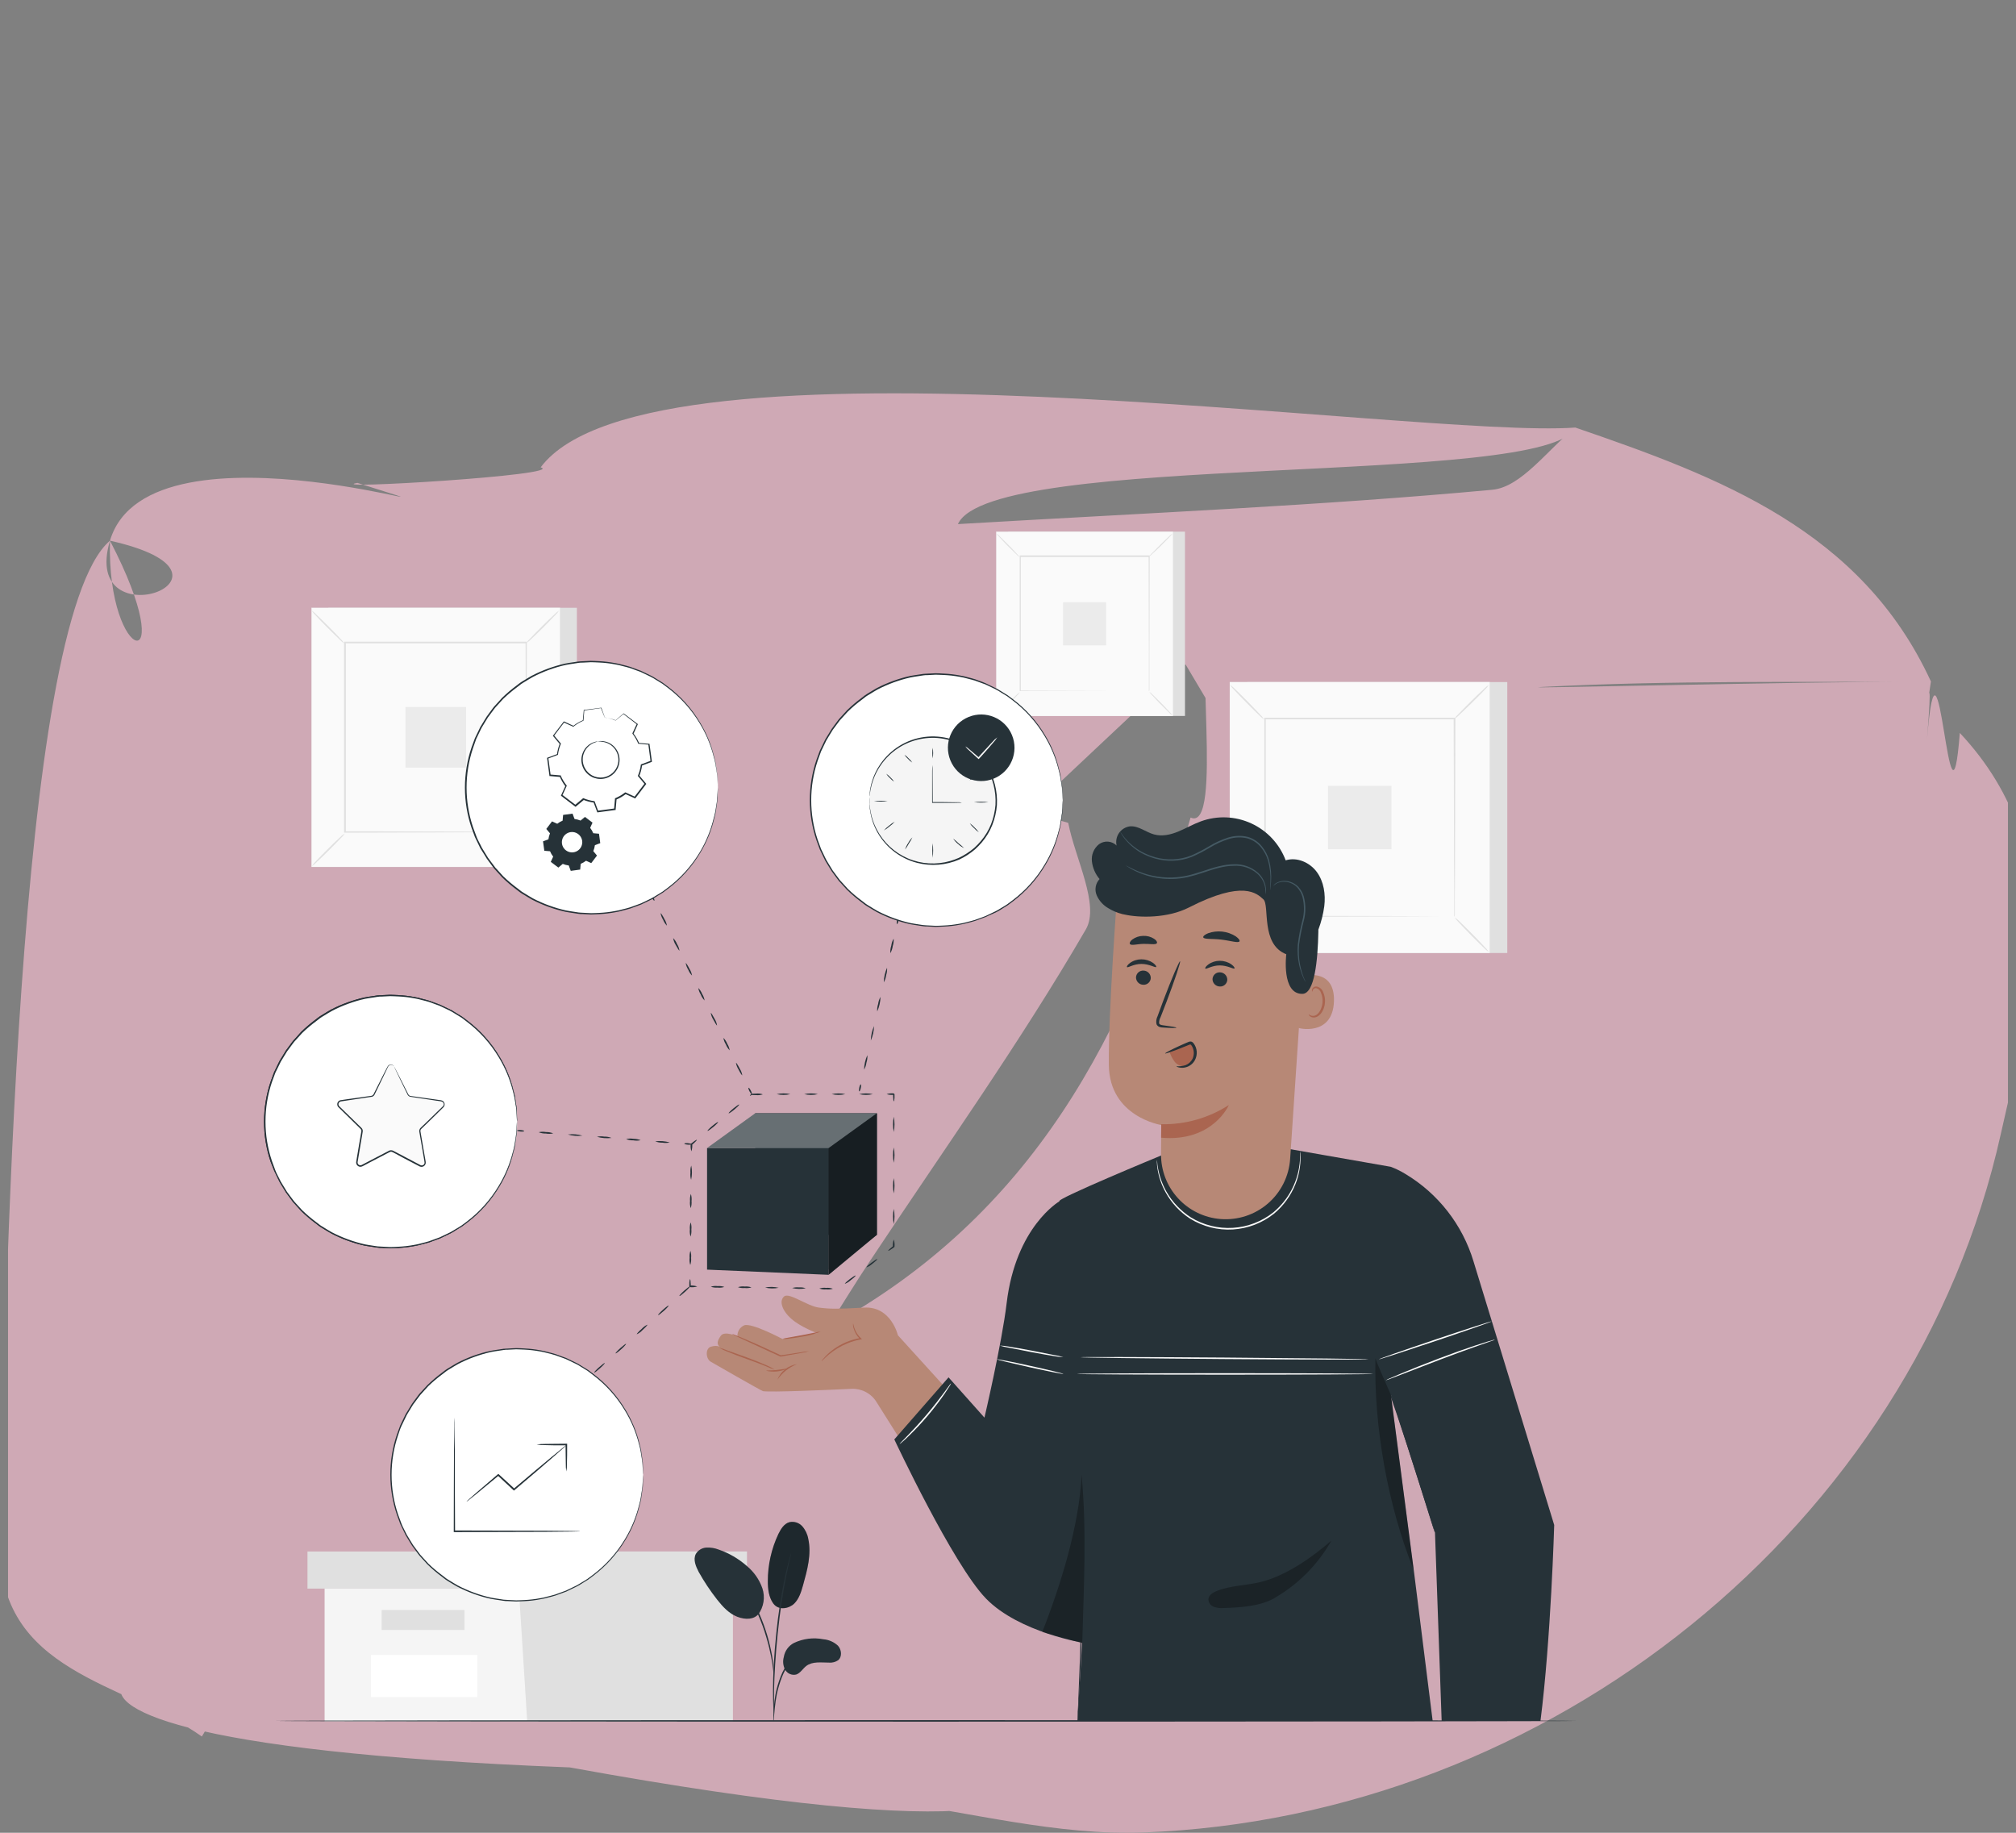 <svg width="110" height="100" viewBox="0 0 110 100" fill="none" xmlns="http://www.w3.org/2000/svg">
<rect x="0" y="0" width="110" height="100" fill="#808080" stroke="none"/>
<g clip-path="url(#clip0_404_8234)">
<path d="M85.956 23.328C93.827 26.03 101.56 28.928 105.358 37.183C98.268 37.243 91.163 37.108 84.088 37.485C82.235 37.591 97.213 37.206 105.358 37.183C104.302 44.428 105.726 33.093 105.144 40.353C96.767 40.353 115.817 40.353 105.144 40.353C105.787 32.444 106.369 47.144 106.935 39.99C113.229 46.706 110.733 54.856 109.171 61.874C104.393 83.321 84.471 99.153 62.404 99.983C57.688 100.164 52.91 98.866 48.163 98.232C48.561 97.598 49.465 96.617 49.296 96.391C42.681 87.2 78.145 104.996 31.091 96.433C-12.391 94.746 16.358 86.385 11.013 94.746C6.802 91.757 -0.165 91.32 0.003 84.166C0.294 71.971 0.839 33.907 6 29.5C5.816 36.352 10 37.183 6 29.5C4.331 35.099 14.438 31.387 6 29.5C8.174 22.195 28.703 29.29 19.5 26.347C17.5 26.724 30.955 25.923 29.5 25.5C35.487 17.501 77.289 23.962 85.956 23.328C84.486 26.618 54.074 24.581 52.267 28.596C62.803 27.977 72.128 27.584 81.408 26.724C83.016 26.588 84.44 24.521 85.956 23.328ZM64.962 44.609C66.799 45.439 65.023 34.23 66.187 34.774C66.539 34.441 69.831 45.831 70.184 45.499C68.53 42.722 66.876 39.93 64.686 36.247C61.287 39.447 58.699 41.862 56.126 44.292C56.846 44.488 57.566 44.699 58.285 44.895C58.668 46.857 60.016 49.378 59.25 50.706C55.651 56.909 51.456 62.78 47.489 68.772C46.693 69.964 45.943 71.202 45.177 72.409C56.264 66.357 61.562 56.502 64.962 44.609Z" fill="#CFA9B5"/>
<path d="M64.657 29.008H55.01V39.064H64.657V29.008Z" fill="#E0E0E0"/>
<path d="M64.003 29.008H54.356V39.064H64.003V29.008Z" fill="#FAFAFA"/>
<path d="M64.007 39.067H54.353V29H64.007V39.067ZM54.36 39.067H64.002V29.011H54.36V39.067Z" fill="#E0E0E0"/>
<path d="M62.708 30.36H55.654V37.712H62.708V30.36Z" fill="#FAFAFA"/>
<path d="M55.654 37.761C55.603 37.835 55.544 37.903 55.479 37.964C55.366 38.083 55.208 38.244 55.03 38.419C54.852 38.594 54.691 38.749 54.571 38.859C54.509 38.924 54.44 38.981 54.366 39.03C54.415 38.956 54.474 38.888 54.539 38.828C54.652 38.709 54.811 38.547 54.989 38.372C55.168 38.197 55.33 38.041 55.45 37.929C55.511 37.866 55.58 37.809 55.654 37.761Z" fill="#E0E0E0"/>
<path d="M62.708 37.744C62.782 37.793 62.849 37.852 62.91 37.917C63.028 38.03 63.189 38.189 63.364 38.366C63.539 38.542 63.694 38.706 63.805 38.835C63.87 38.895 63.927 38.964 63.976 39.038C63.901 38.989 63.834 38.931 63.774 38.866C63.655 38.752 63.494 38.594 63.319 38.416C63.144 38.238 62.988 38.075 62.877 37.947C62.812 37.886 62.755 37.818 62.708 37.744Z" fill="#E0E0E0"/>
<path d="M62.688 30.379C62.739 30.306 62.797 30.238 62.863 30.177C62.975 30.058 63.133 29.897 63.311 29.722C63.489 29.547 63.65 29.391 63.771 29.282C63.832 29.216 63.901 29.159 63.975 29.111C63.926 29.185 63.867 29.253 63.802 29.313C63.689 29.431 63.53 29.593 63.353 29.768C63.177 29.943 63.011 30.099 62.884 30.21C62.826 30.274 62.76 30.331 62.688 30.379Z" fill="#E0E0E0"/>
<path d="M55.633 30.397C55.56 30.347 55.492 30.288 55.432 30.222C55.313 30.11 55.152 29.952 54.977 29.775C54.802 29.599 54.647 29.434 54.536 29.306C54.471 29.245 54.414 29.177 54.366 29.102C54.441 29.154 54.509 29.214 54.569 29.283C54.688 29.395 54.849 29.555 55.025 29.733C55.202 29.911 55.357 30.074 55.466 30.202C55.53 30.259 55.586 30.325 55.633 30.397Z" fill="#E0E0E0"/>
<path d="M62.687 37.712C62.687 37.712 62.687 37.7 62.687 37.676C62.687 37.653 62.687 37.618 62.687 37.575C62.687 37.482 62.687 37.35 62.687 37.178C62.687 36.829 62.687 36.323 62.687 35.679C62.687 34.391 62.68 32.553 62.673 30.364L62.7 30.391H55.666L55.698 30.36C55.698 33.057 55.698 35.583 55.698 37.706L55.671 37.679L60.763 37.693H62.195H62.573H62.2H60.774L55.665 37.708H55.638V37.681C55.638 35.552 55.638 33.026 55.638 30.335V30.303H55.669H62.703H62.731V30.332C62.731 32.535 62.72 34.375 62.717 35.668C62.717 36.309 62.717 36.813 62.717 37.16C62.717 37.331 62.717 37.461 62.717 37.551C62.717 37.595 62.717 37.628 62.717 37.651C62.714 37.674 62.704 37.696 62.687 37.712Z" fill="#E0E0E0"/>
<path d="M60.357 32.859H58.003V35.213H60.357V32.859Z" fill="#EBEBEB"/>
<path d="M31.477 33.162H17.913V47.301H31.477V33.162Z" fill="#E0E0E0"/>
<path d="M30.558 33.162H16.994V47.301H30.558V33.162Z" fill="#FAFAFA"/>
<path d="M30.563 47.305H16.991V33.158H30.563V47.305ZM16.999 47.297H30.555V33.166H16.999V47.297Z" fill="#E0E0E0"/>
<path d="M28.736 35.063H18.818V45.401H28.736V35.063Z" fill="#FAFAFA"/>
<path d="M18.818 45.469C18.748 45.574 18.665 45.669 18.573 45.754C18.416 45.921 18.193 46.146 17.947 46.393C17.702 46.64 17.469 46.862 17.3 47.018C17.215 47.11 17.118 47.19 17.013 47.258C17.082 47.155 17.162 47.06 17.252 46.975C17.408 46.807 17.633 46.581 17.877 46.334C18.121 46.087 18.357 45.865 18.526 45.709C18.613 45.617 18.711 45.537 18.818 45.469Z" fill="#E0E0E0"/>
<path d="M28.735 45.443C28.839 45.514 28.934 45.596 29.02 45.688C29.187 45.845 29.412 46.07 29.659 46.314C29.906 46.558 30.128 46.794 30.284 46.962C30.375 47.048 30.456 47.144 30.523 47.248C30.42 47.179 30.325 47.097 30.241 47.005C30.073 46.848 29.847 46.623 29.6 46.379C29.353 46.136 29.131 45.9 28.974 45.731C28.883 45.645 28.803 45.549 28.735 45.443Z" fill="#E0E0E0"/>
<path d="M28.707 35.096C28.778 34.992 28.861 34.897 28.953 34.811C29.109 34.644 29.334 34.419 29.578 34.172C29.822 33.925 30.058 33.703 30.227 33.547C30.312 33.456 30.408 33.375 30.513 33.308C30.443 33.411 30.361 33.507 30.269 33.59C30.113 33.758 29.888 33.984 29.644 34.231C29.4 34.478 29.164 34.7 28.995 34.857C28.91 34.948 28.813 35.029 28.707 35.096Z" fill="#E0E0E0"/>
<path d="M18.791 35.116C18.687 35.046 18.592 34.963 18.507 34.871C18.34 34.714 18.113 34.489 17.868 34.245C17.622 34.002 17.399 33.766 17.243 33.597C17.152 33.511 17.072 33.415 17.003 33.311C17.108 33.379 17.203 33.461 17.286 33.555C17.454 33.711 17.68 33.936 17.927 34.18C18.174 34.424 18.396 34.66 18.552 34.828C18.643 34.914 18.724 35.011 18.791 35.116Z" fill="#E0E0E0"/>
<path d="M28.707 45.401C28.707 45.401 28.707 45.382 28.707 45.351C28.707 45.319 28.707 45.268 28.707 45.205C28.707 45.075 28.707 44.889 28.707 44.647C28.707 44.158 28.707 43.445 28.696 42.541C28.696 40.73 28.685 38.151 28.678 35.063L28.715 35.1H18.828L18.871 35.057C18.871 38.85 18.871 42.403 18.871 45.395L18.834 45.357L25.994 45.376L28.006 45.385H28.538H28.676C28.692 45.384 28.707 45.384 28.723 45.385H28.546H28.021L26.003 45.412L18.813 45.432H18.776V45.395C18.776 42.4 18.776 38.85 18.776 35.057V35.013H18.821H28.709H28.748V35.052C28.74 38.15 28.732 40.738 28.728 42.554C28.728 43.455 28.728 44.164 28.718 44.652C28.718 44.891 28.718 45.076 28.718 45.204C28.718 45.263 28.718 45.309 28.718 45.343C28.717 45.363 28.713 45.382 28.707 45.401Z" fill="#E0E0E0"/>
<path d="M25.431 38.577H22.123V41.886H25.431V38.577Z" fill="#EBEBEB"/>
<path d="M82.242 37.215H68.061V51.998H82.242V37.215Z" fill="#E0E0E0"/>
<path d="M81.281 37.215H67.1V51.998H81.281V37.215Z" fill="#FAFAFA"/>
<path d="M81.287 52.003H67.097V37.211H81.287V52.003ZM67.105 51.994H81.278V37.22H67.105V51.994Z" fill="#E0E0E0"/>
<path d="M79.376 39.202H69.007V50.01H79.376V39.202Z" fill="#FAFAFA"/>
<path d="M69.007 50.084C68.933 50.192 68.847 50.291 68.751 50.38C68.585 50.556 68.354 50.791 68.093 51.049C67.832 51.307 67.591 51.534 67.414 51.697C67.325 51.791 67.225 51.875 67.116 51.947C67.187 51.838 67.272 51.739 67.369 51.651C67.535 51.476 67.769 51.239 68.03 50.981C68.291 50.723 68.532 50.495 68.708 50.332C68.798 50.238 68.898 50.154 69.007 50.084Z" fill="#E0E0E0"/>
<path d="M79.376 50.057C79.484 50.13 79.584 50.216 79.673 50.312C79.848 50.478 80.086 50.711 80.342 50.971C80.598 51.233 80.828 51.472 80.991 51.65C81.085 51.739 81.168 51.839 81.239 51.948C81.132 51.875 81.032 51.79 80.944 51.695C80.769 51.529 80.531 51.295 80.275 51.034C80.018 50.773 79.787 50.532 79.624 50.356C79.53 50.266 79.447 50.166 79.376 50.057Z" fill="#E0E0E0"/>
<path d="M79.348 39.231C79.421 39.123 79.507 39.023 79.604 38.935C79.77 38.76 80.001 38.522 80.262 38.266C80.523 38.009 80.764 37.779 80.94 37.617C81.03 37.523 81.13 37.439 81.239 37.368C81.166 37.477 81.082 37.576 80.986 37.664C80.82 37.839 80.586 38.077 80.325 38.333C80.064 38.589 79.823 38.821 79.646 38.983C79.557 39.077 79.457 39.161 79.348 39.231Z" fill="#E0E0E0"/>
<path d="M68.979 39.258C68.87 39.184 68.771 39.098 68.682 39.002C68.507 38.836 68.269 38.603 68.013 38.342C67.757 38.081 67.527 37.842 67.364 37.665C67.269 37.576 67.186 37.475 67.116 37.365C67.223 37.439 67.322 37.525 67.411 37.62C67.586 37.786 67.824 38.019 68.08 38.281C68.336 38.544 68.568 38.783 68.73 38.959C68.825 39.049 68.908 39.149 68.979 39.258Z" fill="#E0E0E0"/>
<path d="M79.348 50.012C79.347 49.994 79.347 49.976 79.348 49.959C79.348 49.923 79.348 49.873 79.348 49.802C79.348 49.666 79.348 49.471 79.348 49.218C79.348 48.707 79.348 47.967 79.337 47.015C79.337 45.123 79.326 42.425 79.316 39.2L79.357 39.241H69.018L69.063 39.194C69.063 43.163 69.063 46.873 69.063 50.004L69.024 49.965L76.511 49.984L78.615 49.995H79.171H79.315H79.365H79.32H79.179H78.63L76.536 50.004L69.024 50.024H68.985V49.985C68.985 46.859 68.985 43.144 68.985 39.175V39.16H69.032H79.371H79.412V39.199C79.402 42.439 79.396 45.138 79.391 47.044C79.391 47.981 79.382 48.728 79.38 49.232C79.38 49.482 79.38 49.674 79.38 49.807C79.38 49.87 79.38 49.918 79.38 49.954C79.38 49.99 79.348 50.012 79.348 50.012Z" fill="#E0E0E0"/>
<path d="M75.921 42.877H72.461V46.337H75.921V42.877Z" fill="#EBEBEB"/>
<path d="M17.711 86.677V93.916H28.298H39.975V86.677H17.711Z" fill="#F5F5F5"/>
<path d="M16.777 84.653V86.677H40.752V84.653H28.298H16.777Z" fill="#E0E0E0"/>
<path d="M28.765 93.915H39.975V86.677H40.752V84.653H28.298V86.49L28.765 93.915Z" fill="#E0E0E0"/>
<path d="M25.341 87.845H20.825V88.934H25.341V87.845Z" fill="#E0E0E0"/>
<path d="M26.041 90.297H20.244V92.598H26.041V90.297Z" fill="white"/>
<path d="M48.992 72.854C48.992 72.854 48.627 71.266 47.153 71.345C45.679 71.425 45.321 71.425 44.685 71.345C44.049 71.266 43.061 70.5 42.783 70.737C42.504 70.975 42.659 71.496 43.176 71.955C43.694 72.415 44.583 72.737 44.583 72.737L42.7 73.06C42.7 73.06 41.002 72.153 40.604 72.313C40.489 72.364 40.392 72.448 40.327 72.556C40.261 72.663 40.23 72.788 40.238 72.913C40.238 72.913 39.533 72.6 39.334 72.876C39.136 73.151 39.086 73.344 39.286 73.501C39.286 73.501 39.155 73.371 38.789 73.479C38.476 73.571 38.503 74.148 38.789 74.303L38.886 74.359C38.886 74.359 41.556 75.895 41.637 75.906C42.106 75.969 44.985 75.847 46.467 75.778C46.734 75.766 47 75.825 47.237 75.949C47.475 76.073 47.675 76.258 47.817 76.485L50.202 80.267L52.897 77.157L48.992 72.854Z" fill="#B78876"/>
<path d="M44.154 73.723C44.011 73.766 43.865 73.798 43.718 73.82C43.441 73.871 43.053 73.94 42.6 74.017H42.589H42.578L41.975 73.74L40.535 73.077L40.101 72.871C40.045 72.848 39.993 72.819 39.944 72.783C40.002 72.796 40.058 72.815 40.112 72.841L40.557 73.024L41.212 73.307L42.008 73.67L42.609 73.95H42.586C43.039 73.878 43.43 73.82 43.708 73.781C43.855 73.75 44.004 73.73 44.154 73.723Z" fill="#AA6550"/>
<path d="M43.492 74.431C43.055 74.598 42.679 74.896 42.417 75.284C42.504 75.059 42.649 74.861 42.838 74.711C43.028 74.561 43.253 74.464 43.492 74.431Z" fill="#AA6550"/>
<path d="M46.548 72.205C46.557 72.205 46.565 72.302 46.617 72.458C46.688 72.673 46.813 72.865 46.979 73.018L47.034 73.066L46.962 73.08C46.712 73.128 46.467 73.201 46.23 73.298C45.858 73.451 45.511 73.662 45.204 73.923C44.968 74.124 44.843 74.273 44.832 74.264C44.821 74.254 44.855 74.22 44.91 74.151C44.989 74.056 45.074 73.965 45.164 73.881C45.467 73.6 45.818 73.375 46.199 73.218C46.441 73.119 46.692 73.047 46.95 73.004L46.931 73.066C46.758 72.904 46.635 72.696 46.574 72.466C46.547 72.382 46.538 72.293 46.548 72.205Z" fill="#AA6550"/>
<path d="M44.783 72.655C44.453 72.788 44.108 72.881 43.756 72.932C43.467 72.985 43.203 73.023 43.012 73.041C42.909 73.059 42.804 73.064 42.7 73.054C42.7 73.029 43.169 72.96 43.741 72.852L44.475 72.707C44.576 72.678 44.679 72.661 44.783 72.655Z" fill="#AA6550"/>
<path d="M42.276 74.74C42.124 74.689 41.975 74.629 41.831 74.561C41.557 74.448 41.174 74.303 40.748 74.151C40.321 73.999 39.937 73.854 39.663 73.737C39.512 73.682 39.367 73.611 39.23 73.526C39.384 73.568 39.536 73.62 39.683 73.682L40.777 74.073C41.204 74.229 41.586 74.385 41.854 74.507C42.003 74.569 42.145 74.647 42.276 74.74Z" fill="#AA6550"/>
<path d="M42.955 74.676C42.595 74.841 42.19 74.882 41.804 74.79C41.804 74.767 42.067 74.781 42.381 74.748C42.695 74.715 42.948 74.653 42.955 74.676Z" fill="#AA6550"/>
<path d="M57.808 65.545C57.808 65.545 55.425 66.916 54.926 71.105C54.666 73.293 53.715 77.349 53.715 77.349L51.756 75.151L48.797 78.537C48.797 78.537 51.994 85.36 53.799 87.22C55.604 89.08 59.185 89.653 59.185 89.653L59.906 78.251L57.808 65.545Z" fill="#263238"/>
<path d="M75.881 63.662L70.375 62.697L63.355 63.046C63.355 63.046 57.509 65.459 57.808 65.547L56.669 76.829L59.491 82.28L58.789 93.895H78.171L77.16 85.821L75.892 76.091L78.298 83.623L78.662 93.895H84.054C84.625 89.422 84.803 83.207 84.803 83.207L80.401 68.827C79.798 66.825 78.469 65.12 76.674 64.048C76.423 63.894 76.157 63.764 75.881 63.662Z" fill="#263238"/>
<path d="M57.746 71.237L57.758 71.295C57.766 71.338 57.777 71.394 57.789 71.466C57.816 71.622 57.855 71.838 57.904 72.119C57.999 72.686 58.136 73.509 58.293 74.526C58.449 75.544 58.633 76.758 58.79 78.109C58.946 79.459 59.117 80.95 59.207 82.519C59.215 82.666 59.223 82.812 59.231 82.946C59.149 85.993 59.056 88.729 58.97 90.705C58.926 91.691 58.887 92.488 58.852 93.039C58.835 93.311 58.821 93.519 58.81 93.664C58.81 93.733 58.801 93.787 58.798 93.828C58.799 93.847 58.799 93.865 58.798 93.884C58.796 93.865 58.796 93.847 58.798 93.828C58.798 93.786 58.798 93.733 58.798 93.662C58.798 93.514 58.813 93.301 58.826 93.037C58.846 92.482 58.877 91.687 58.916 90.702C58.987 88.726 59.073 85.989 59.152 82.945C59.152 82.81 59.137 82.665 59.129 82.518C59.038 80.955 58.88 79.462 58.718 78.112C58.555 76.761 58.383 75.547 58.233 74.529C58.083 73.512 57.955 72.691 57.869 72.118L57.771 71.461C57.761 71.389 57.754 71.333 57.747 71.291C57.745 71.273 57.745 71.255 57.746 71.237Z" fill="#263238"/>
<path d="M74.64 71.85C74.63 71.827 74.624 71.803 74.623 71.778C74.613 71.72 74.601 71.652 74.587 71.569C74.587 71.522 74.573 71.472 74.565 71.412C74.557 71.353 74.556 71.297 74.551 71.231C74.538 71.084 74.533 70.935 74.537 70.787C74.537 70.704 74.537 70.618 74.537 70.529C74.537 70.44 74.552 70.347 74.562 70.25C74.582 70.044 74.613 69.84 74.656 69.638C74.757 69.176 74.907 68.725 75.103 68.294C75.308 67.868 75.557 67.463 75.845 67.088C75.973 66.924 76.11 66.768 76.255 66.619C76.322 66.55 76.384 66.481 76.452 66.42L76.647 66.25C76.758 66.152 76.874 66.061 76.996 65.976C77.049 65.937 77.097 65.9 77.152 65.87L77.281 65.79L77.464 65.683C77.485 65.669 77.507 65.659 77.53 65.65C77.53 65.65 77.513 65.668 77.472 65.697L77.3 65.817L77.174 65.901C77.128 65.934 77.081 65.973 77.031 66.012C76.914 66.1 76.8 66.194 76.692 66.294L76.503 66.466C76.438 66.526 76.376 66.597 76.311 66.666C76.169 66.814 76.036 66.971 75.912 67.135C75.335 67.877 74.932 68.74 74.732 69.659C74.688 69.858 74.655 70.059 74.632 70.262C74.621 70.358 74.607 70.448 74.603 70.537C74.598 70.626 74.595 70.711 74.592 70.794C74.579 70.95 74.592 71.106 74.592 71.233C74.592 71.298 74.592 71.358 74.592 71.414C74.592 71.47 74.603 71.519 74.609 71.57C74.617 71.653 74.623 71.727 74.627 71.78C74.635 71.803 74.639 71.826 74.64 71.85Z" fill="#263238"/>
<path d="M78.291 83.623C78.275 83.593 78.263 83.562 78.255 83.529C78.232 83.459 78.202 83.373 78.166 83.257C78.09 83.012 77.983 82.673 77.854 82.257C77.59 81.411 77.228 80.242 76.808 78.957C76.388 77.672 76.001 76.51 75.689 75.683C75.533 75.272 75.368 74.95 75.272 74.722C75.223 74.608 75.186 74.518 75.162 74.457C75.149 74.426 75.139 74.395 75.131 74.362C75.15 74.39 75.165 74.42 75.178 74.451L75.3 74.709C75.406 74.933 75.572 75.25 75.742 75.661C76.07 76.488 76.466 77.646 76.885 78.932C77.303 80.219 77.658 81.389 77.91 82.24C78.035 82.665 78.133 83.01 78.199 83.249C78.229 83.362 78.254 83.453 78.272 83.525C78.282 83.556 78.289 83.59 78.291 83.623Z" fill="#263238"/>
<path d="M82.353 83.263C82.353 83.278 82.144 83.218 81.805 83.165C81.364 83.098 80.915 83.088 80.472 83.134C80.028 83.182 79.593 83.287 79.176 83.446C78.863 83.571 78.669 83.674 78.662 83.662C78.699 83.628 78.741 83.6 78.787 83.578C78.905 83.509 79.028 83.447 79.154 83.393C79.571 83.215 80.011 83.099 80.462 83.049C80.913 83 81.369 83.018 81.814 83.104C81.949 83.129 82.082 83.162 82.213 83.204C82.262 83.217 82.31 83.237 82.353 83.263Z" fill="#263238"/>
<path d="M57.974 82.468C57.921 82.399 57.872 82.326 57.828 82.251C57.733 82.112 57.593 81.913 57.403 81.68C57.03 81.211 56.481 80.586 55.872 79.894C55.262 79.201 54.71 78.581 54.321 78.12C54.127 77.89 53.971 77.702 53.866 77.569C53.809 77.504 53.756 77.434 53.71 77.36C53.776 77.417 53.836 77.481 53.89 77.549L54.359 78.082L55.922 79.839C56.531 80.528 57.074 81.161 57.438 81.644C57.584 81.833 57.719 82.03 57.844 82.233C57.888 82.305 57.916 82.365 57.936 82.405C57.957 82.446 57.977 82.466 57.974 82.468Z" fill="#263238"/>
<g opacity="0.3">
<path d="M59.051 89.653C59.138 86.496 59.302 83.585 59.016 80.469C58.888 83.235 57.882 86.472 56.867 89.05L59.051 89.653Z" fill="black"/>
</g>
<g opacity="0.3">
<path d="M75.886 76.091C75.886 76.091 74.987 74.081 75.048 74.081C74.959 77.841 75.725 82.159 77.132 85.647L75.886 76.091Z" fill="black"/>
</g>
<path d="M73.415 86.751C73.38 86.776 73.344 86.799 73.307 86.819L72.994 87.002C72.721 87.158 72.325 87.396 71.842 87.695C71.359 87.993 70.782 88.345 70.123 88.715C69.415 89.122 68.676 89.471 67.913 89.759C67.147 90.053 66.337 90.218 65.517 90.247C65.157 90.248 64.799 90.195 64.455 90.091C64.155 89.999 63.875 89.851 63.629 89.656C63.266 89.378 63.004 88.988 62.885 88.546C62.855 88.427 62.839 88.305 62.836 88.182C62.835 88.14 62.838 88.097 62.844 88.056C62.851 88.219 62.875 88.38 62.916 88.539C63.045 88.966 63.306 89.343 63.663 89.612C63.906 89.799 64.182 89.939 64.476 90.027C64.814 90.124 65.165 90.171 65.517 90.166C66.327 90.132 67.127 89.966 67.885 89.677C68.644 89.389 69.38 89.044 70.087 88.643C70.74 88.278 71.319 87.927 71.806 87.638C72.294 87.349 72.694 87.121 72.972 86.968L73.296 86.797C73.334 86.778 73.374 86.762 73.415 86.751Z" fill="#263238"/>
<path d="M73.391 82.172C73.378 82.264 73.358 82.355 73.33 82.444C73.306 82.55 73.275 82.654 73.24 82.757C73.199 82.877 73.158 83.018 73.096 83.166C73.033 83.315 72.972 83.479 72.889 83.649C72.806 83.82 72.714 83.999 72.614 84.187C72.159 84.992 71.567 85.712 70.867 86.316C70.71 86.452 70.554 86.583 70.398 86.691C70.242 86.799 70.099 86.902 69.963 86.988C69.827 87.074 69.702 87.144 69.591 87.21C69.48 87.276 69.382 87.323 69.301 87.366C69.218 87.409 69.133 87.447 69.046 87.479C69.122 87.426 69.203 87.379 69.287 87.338C69.365 87.296 69.462 87.244 69.568 87.182C69.674 87.119 69.802 87.046 69.932 86.952C70.062 86.858 70.21 86.766 70.357 86.65C70.504 86.535 70.66 86.408 70.826 86.272C71.51 85.663 72.09 84.947 72.544 84.151C72.645 83.967 72.746 83.793 72.824 83.621C72.902 83.449 72.98 83.293 73.038 83.152C73.096 83.012 73.147 82.87 73.194 82.751C73.241 82.632 73.274 82.527 73.299 82.438C73.322 82.347 73.353 82.258 73.391 82.172Z" fill="#263238"/>
<path d="M58.022 74.964C58.022 74.986 57.203 74.825 56.204 74.604C55.206 74.384 54.398 74.189 54.404 74.167C54.41 74.145 55.221 74.304 56.222 74.525C57.222 74.745 58.027 74.942 58.022 74.964Z" fill="#FAFAFA"/>
<path d="M58.022 74.048C57.85 74.044 57.678 74.024 57.508 73.99C57.196 73.942 56.758 73.863 56.278 73.773L55.054 73.534C54.883 73.507 54.715 73.468 54.549 73.418C54.722 73.422 54.894 73.442 55.064 73.476C55.376 73.524 55.815 73.602 56.294 73.693L57.517 73.934C57.688 73.96 57.857 73.998 58.022 74.048Z" fill="#FAFAFA"/>
<path d="M74.67 74.171C74.67 74.193 71.151 74.186 66.811 74.153C62.47 74.12 58.954 74.075 58.954 74.053C58.954 74.031 62.472 74.039 66.812 74.071C71.153 74.104 74.67 74.143 74.67 74.171Z" fill="#FAFAFA"/>
<path d="M74.929 74.964C74.929 74.986 71.309 75.005 66.844 75.005C62.378 75.005 58.758 74.986 58.758 74.964C58.758 74.942 62.378 74.923 66.844 74.923C71.309 74.923 74.929 74.941 74.929 74.964Z" fill="#FAFAFA"/>
<path d="M81.519 73.107C81.519 73.107 81.519 73.107 81.538 73.107C81.557 73.107 81.524 73.107 81.514 73.116H81.5V73.101H81.569L81.521 73.118C81.233 73.224 80.023 73.634 78.596 74.177L76.493 74.986L75.855 75.229C75.778 75.263 75.698 75.29 75.617 75.311C75.689 75.267 75.764 75.231 75.842 75.201C75.991 75.136 76.205 75.045 76.468 74.932C77.001 74.71 77.74 74.412 78.564 74.101C79.994 73.557 81.221 73.172 81.513 73.101V73.118H81.494V73.102H81.508C81.518 73.102 81.525 73.102 81.532 73.115L81.519 73.107Z" fill="#FAFAFA"/>
<path d="M81.391 72.097C81.391 72.119 80.026 72.599 78.326 73.169C76.625 73.74 75.242 74.187 75.236 74.167C75.23 74.146 76.6 73.665 78.301 73.093C80.001 72.521 81.383 72.075 81.391 72.097Z" fill="#FAFAFA"/>
<path d="M70.936 62.815C70.945 62.856 70.949 62.898 70.95 62.941C70.96 63.062 70.964 63.183 70.959 63.304C70.943 63.752 70.849 64.195 70.683 64.612C70.435 65.234 70.036 65.784 69.523 66.214C68.881 66.728 68.096 67.032 67.275 67.082C66.454 67.132 65.638 66.926 64.939 66.494C64.376 66.13 63.914 65.632 63.593 65.045C63.377 64.651 63.23 64.224 63.158 63.78C63.139 63.66 63.128 63.539 63.124 63.418C63.12 63.376 63.12 63.333 63.124 63.291C63.134 63.333 63.14 63.375 63.141 63.418C63.141 63.501 63.165 63.621 63.191 63.776C63.274 64.211 63.427 64.63 63.644 65.017C63.968 65.587 64.427 66.07 64.979 66.424C65.667 66.844 66.467 67.043 67.272 66.994C68.076 66.945 68.846 66.65 69.478 66.148C69.901 65.797 70.249 65.363 70.498 64.872C70.748 64.382 70.895 63.845 70.93 63.296C70.93 63.14 70.939 63.018 70.93 62.935C70.928 62.895 70.93 62.854 70.936 62.815Z" fill="#FAFAFA"/>
<path d="M51.893 75.475C51.873 75.53 51.845 75.583 51.811 75.631C51.754 75.725 51.667 75.859 51.556 76.023C51.332 76.349 51.007 76.788 50.618 77.249C50.285 77.642 49.932 78.017 49.561 78.374C49.419 78.512 49.302 78.62 49.218 78.687C49.177 78.728 49.132 78.763 49.081 78.792C49.115 78.745 49.154 78.702 49.196 78.663L49.521 78.329C49.796 78.046 50.168 77.649 50.556 77.191C50.943 76.733 51.275 76.302 51.509 75.984L51.784 75.609C51.815 75.56 51.852 75.515 51.893 75.475Z" fill="#FAFAFA"/>
<g opacity="0.3">
<path d="M69.551 87.191C68.762 87.64 67.697 87.712 66.747 87.737C66.568 87.753 66.387 87.729 66.219 87.666C66.135 87.634 66.063 87.577 66.012 87.502C65.961 87.428 65.934 87.341 65.934 87.251C65.954 87.035 66.168 86.897 66.367 86.815C67.135 86.502 67.996 86.515 68.802 86.313C70.175 85.968 71.577 84.987 72.646 84.059C71.912 85.359 70.843 86.438 69.551 87.185" fill="black"/>
</g>
<path d="M66.595 66.513C65.706 66.442 64.877 66.037 64.275 65.378C63.672 64.72 63.342 63.858 63.35 62.966C63.35 62.088 63.366 61.384 63.366 61.384C63.366 61.384 60.537 60.945 60.503 58.116C60.468 55.287 60.958 48.79 60.958 48.79C62.566 48.098 64.33 47.849 66.067 48.067C67.804 48.285 69.452 48.964 70.839 50.032L71.258 50.354L70.395 63.23C70.364 63.697 70.241 64.152 70.033 64.57C69.825 64.988 69.535 65.361 69.182 65.666C68.828 65.972 68.418 66.204 67.974 66.349C67.529 66.494 67.061 66.55 66.595 66.513Z" fill="#B78876"/>
<path d="M63.361 61.34C64.668 61.365 65.951 61.001 67.05 60.293C67.05 60.293 66.179 62.325 63.355 62.074L63.361 61.34Z" fill="#AA6550"/>
<path d="M70.909 53.282C70.958 53.261 72.854 52.706 72.785 54.641C72.716 56.576 70.794 56.114 70.792 56.059C70.79 56.004 70.909 53.282 70.909 53.282Z" fill="#B78876"/>
<path d="M71.412 55.345C71.422 55.345 71.445 55.37 71.502 55.398C71.581 55.434 71.671 55.439 71.753 55.41C71.96 55.342 72.142 55.023 72.163 54.674C72.173 54.509 72.147 54.343 72.085 54.19C72.068 54.129 72.037 54.073 71.995 54.026C71.952 53.98 71.899 53.944 71.839 53.922C71.801 53.911 71.76 53.913 71.723 53.929C71.686 53.945 71.656 53.973 71.638 54.008C71.609 54.062 71.62 54.101 71.611 54.104C71.602 54.107 71.57 54.071 71.588 53.991C71.6 53.944 71.628 53.902 71.667 53.872C71.722 53.834 71.79 53.819 71.856 53.829C71.936 53.847 72.009 53.885 72.069 53.94C72.129 53.995 72.174 54.064 72.199 54.141C72.275 54.311 72.309 54.498 72.297 54.684C72.274 55.074 72.061 55.432 71.78 55.504C71.727 55.519 71.671 55.521 71.616 55.51C71.562 55.499 71.511 55.477 71.467 55.443C71.414 55.392 71.406 55.348 71.412 55.345Z" fill="#AA6550"/>
<path d="M61.984 53.322C61.983 53.428 62.023 53.529 62.096 53.606C62.169 53.682 62.268 53.727 62.374 53.73C62.425 53.734 62.477 53.728 62.526 53.712C62.575 53.696 62.62 53.67 62.659 53.636C62.698 53.602 62.73 53.561 62.752 53.514C62.775 53.468 62.788 53.418 62.791 53.366C62.792 53.261 62.752 53.159 62.679 53.083C62.606 53.007 62.507 52.962 62.402 52.958C62.35 52.954 62.298 52.96 62.249 52.976C62.2 52.992 62.155 53.018 62.116 53.052C62.077 53.086 62.045 53.127 62.023 53.174C62 53.22 61.987 53.271 61.984 53.322Z" fill="#263238"/>
<path d="M61.493 52.766C61.543 52.819 61.848 52.592 62.284 52.594C62.72 52.596 63.038 52.813 63.084 52.76C63.108 52.736 63.056 52.641 62.917 52.539C62.729 52.409 62.505 52.34 62.276 52.342C62.052 52.342 61.833 52.413 61.651 52.545C61.514 52.647 61.468 52.742 61.493 52.766Z" fill="#263238"/>
<path d="M66.159 53.417C66.158 53.523 66.198 53.624 66.271 53.7C66.344 53.776 66.443 53.821 66.548 53.825C66.6 53.83 66.651 53.823 66.701 53.807C66.749 53.791 66.795 53.765 66.834 53.731C66.873 53.697 66.904 53.656 66.927 53.609C66.95 53.563 66.963 53.513 66.966 53.461C66.967 53.356 66.927 53.254 66.854 53.178C66.781 53.102 66.682 53.057 66.576 53.053C66.525 53.049 66.473 53.055 66.424 53.071C66.375 53.087 66.33 53.113 66.291 53.147C66.252 53.181 66.22 53.223 66.198 53.269C66.175 53.315 66.162 53.366 66.159 53.417Z" fill="#263238"/>
<path d="M65.767 52.847C65.817 52.9 66.123 52.673 66.558 52.675C66.992 52.677 67.311 52.894 67.358 52.841C67.381 52.817 67.331 52.722 67.192 52.62C67.004 52.49 66.78 52.422 66.551 52.423C66.327 52.423 66.108 52.494 65.926 52.627C65.787 52.728 65.742 52.824 65.767 52.847Z" fill="#263238"/>
<path d="M64.188 56.072C64.188 56.047 63.921 56.001 63.483 55.945C63.372 55.932 63.266 55.911 63.247 55.836C63.238 55.721 63.265 55.606 63.322 55.506C63.427 55.237 63.535 54.956 63.65 54.66C64.107 53.457 64.432 52.472 64.388 52.45C64.344 52.428 63.93 53.388 63.474 54.596L63.161 55.446C63.092 55.581 63.071 55.735 63.103 55.883C63.12 55.921 63.145 55.955 63.177 55.981C63.209 56.009 63.246 56.028 63.286 56.039C63.347 56.056 63.41 56.065 63.474 56.065C63.913 56.095 64.186 56.097 64.188 56.072Z" fill="#263238"/>
<path d="M65.654 51.144C65.698 51.262 66.131 51.206 66.642 51.267C67.153 51.328 67.564 51.469 67.631 51.362C67.663 51.311 67.591 51.206 67.424 51.086C67.201 50.946 66.95 50.858 66.689 50.829C66.428 50.8 66.164 50.832 65.917 50.92C65.731 50.995 65.635 51.087 65.654 51.144Z" fill="#263238"/>
<path d="M61.653 51.508C61.73 51.608 62.028 51.508 62.389 51.5C62.75 51.492 63.054 51.565 63.124 51.462C63.155 51.412 63.107 51.306 62.968 51.22C62.789 51.106 62.58 51.052 62.369 51.064C62.157 51.067 61.952 51.137 61.781 51.262C61.661 51.351 61.619 51.461 61.653 51.508Z" fill="#263238"/>
<path d="M59.579 47C59.558 46.824 59.583 46.645 59.651 46.481C59.718 46.317 59.826 46.173 59.965 46.062C60.107 45.958 60.282 45.908 60.458 45.921C60.634 45.934 60.799 46.01 60.925 46.134C60.898 46.016 60.896 45.893 60.92 45.775C60.944 45.656 60.992 45.543 61.062 45.444C61.132 45.345 61.222 45.262 61.326 45.2C61.431 45.139 61.547 45.099 61.667 45.085C62.136 45.057 62.522 45.406 62.969 45.528C63.416 45.649 63.871 45.543 64.29 45.371C64.709 45.199 65.099 44.969 65.523 44.815C66.419 44.488 67.407 44.528 68.274 44.926C69.141 45.324 69.815 46.048 70.151 46.941C70.776 46.747 71.473 47.061 71.855 47.584C72.236 48.108 72.335 48.797 72.258 49.441C72.199 49.88 72.09 50.311 71.934 50.726C71.934 50.762 71.934 50.798 71.934 50.836C71.905 52.391 71.73 54.218 71.065 54.227C69.909 54.246 70.184 52.066 70.184 52.066C68.765 51.517 69.293 49.39 68.933 49.068C68.574 48.746 67.839 47.995 64.87 49.515C63.716 50.104 62.181 50.085 61.343 49.896L61.268 49.88H61.251C61.244 49.877 61.236 49.874 61.228 49.871C60.958 49.803 60.701 49.694 60.465 49.548C60.188 49.387 59.969 49.142 59.84 48.849C59.777 48.702 59.758 48.54 59.786 48.383C59.814 48.225 59.887 48.079 59.996 47.963C59.765 47.69 59.62 47.355 59.579 47Z" fill="#263238"/>
<path d="M63.819 57.41C63.88 57.585 63.965 57.752 64.073 57.903C64.127 57.979 64.197 58.043 64.278 58.09C64.359 58.137 64.448 58.166 64.541 58.175C64.641 58.176 64.738 58.151 64.826 58.103C64.913 58.056 64.987 57.987 65.04 57.903C65.146 57.734 65.194 57.535 65.179 57.336C65.171 57.158 65.088 56.945 64.912 56.923C64.837 56.921 64.763 56.937 64.696 56.972L63.758 57.35" fill="#AA6550"/>
<path d="M64.193 58.177C64.361 58.189 64.53 58.168 64.69 58.116C64.853 58.052 64.987 57.93 65.067 57.774C65.111 57.679 65.135 57.575 65.138 57.47C65.14 57.365 65.12 57.261 65.079 57.164C65.058 57.114 65.03 57.067 64.998 57.023C64.96 56.986 64.967 56.987 64.928 56.992C64.888 56.997 64.828 57.033 64.771 57.052L64.615 57.114C64.415 57.195 64.234 57.27 64.082 57.322C63.769 57.436 63.582 57.497 63.574 57.478C63.566 57.459 63.741 57.359 64.035 57.217C64.182 57.147 64.359 57.061 64.554 56.977L64.71 56.908C64.766 56.881 64.823 56.858 64.881 56.837C64.926 56.823 64.975 56.823 65.02 56.837C65.06 56.856 65.096 56.883 65.123 56.919C65.223 57.049 65.284 57.206 65.297 57.37C65.31 57.533 65.276 57.698 65.198 57.843C65.099 58.027 64.93 58.165 64.729 58.225C64.599 58.267 64.459 58.273 64.326 58.241C64.232 58.218 64.188 58.186 64.193 58.177Z" fill="#263238"/>
<path d="M69.035 48.796C69.047 48.682 69.047 48.567 69.035 48.453C68.986 48.145 68.829 47.864 68.593 47.66C68.239 47.36 67.782 47.209 67.319 47.239C66.795 47.239 66.239 47.414 65.664 47.608C65.383 47.705 65.097 47.788 64.807 47.856C64.535 47.916 64.259 47.95 63.98 47.958C63.509 47.97 63.038 47.908 62.586 47.774C62.283 47.683 61.99 47.559 61.714 47.405C61.639 47.363 61.566 47.318 61.495 47.269C61.469 47.254 61.445 47.236 61.423 47.216C61.423 47.216 61.531 47.275 61.736 47.372C62.015 47.514 62.308 47.628 62.61 47.713C63.323 47.913 64.075 47.934 64.798 47.772C65.075 47.709 65.358 47.616 65.647 47.525C66.22 47.331 66.788 47.158 67.327 47.156C67.807 47.133 68.277 47.298 68.637 47.616C68.877 47.833 69.032 48.129 69.071 48.45C69.085 48.567 69.073 48.685 69.035 48.796Z" fill="#455A64"/>
<path d="M71.236 53.577C71.236 53.577 71.22 53.558 71.198 53.517C71.165 53.459 71.136 53.399 71.111 53.338C71.011 53.112 70.936 52.876 70.884 52.634C70.808 52.275 70.784 51.907 70.812 51.54C70.865 51.097 70.95 50.658 71.064 50.226C71.176 49.8 71.176 49.352 71.064 48.925C71.01 48.743 70.917 48.575 70.792 48.433C70.681 48.311 70.541 48.219 70.386 48.166C70.159 48.082 69.91 48.089 69.689 48.184C69.611 48.228 69.538 48.281 69.471 48.341C69.522 48.264 69.591 48.201 69.673 48.16C69.786 48.103 69.908 48.071 70.034 48.063C70.16 48.056 70.286 48.074 70.404 48.116C70.572 48.168 70.723 48.263 70.844 48.391C70.978 48.539 71.078 48.715 71.137 48.907C71.255 49.346 71.255 49.808 71.137 50.248C71.024 50.676 70.938 51.112 70.881 51.551C70.85 51.911 70.868 52.273 70.934 52.628C70.98 52.867 71.046 53.102 71.133 53.33C71.201 53.488 71.242 53.574 71.236 53.577Z" fill="#455A64"/>
<path d="M69.307 48.568C69.304 48.53 69.304 48.491 69.307 48.453C69.307 48.371 69.307 48.264 69.318 48.13C69.337 47.734 69.293 47.337 69.188 46.955C69.11 46.694 68.982 46.451 68.81 46.24C68.617 45.997 68.351 45.822 68.052 45.74C67.717 45.663 67.367 45.677 67.039 45.781C66.684 45.893 66.344 46.047 66.026 46.24C65.704 46.435 65.369 46.607 65.023 46.756C64.693 46.885 64.343 46.955 63.988 46.964C63.668 46.972 63.348 46.933 63.039 46.848C62.773 46.773 62.515 46.668 62.272 46.536C61.921 46.336 61.611 46.071 61.361 45.754C61.293 45.669 61.231 45.579 61.176 45.485C61.156 45.453 61.137 45.42 61.122 45.385C61.148 45.413 61.171 45.443 61.19 45.476C61.25 45.566 61.316 45.652 61.386 45.734C61.643 46.036 61.952 46.289 62.3 46.479C62.541 46.607 62.795 46.708 63.058 46.781C63.36 46.861 63.673 46.897 63.985 46.887C64.33 46.877 64.671 46.807 64.992 46.681C65.334 46.532 65.666 46.36 65.986 46.167C66.309 45.969 66.656 45.812 67.017 45.698C67.359 45.591 67.723 45.578 68.071 45.66C68.385 45.748 68.663 45.934 68.863 46.192C69.038 46.411 69.168 46.663 69.245 46.933C69.346 47.322 69.382 47.725 69.351 48.125C69.343 48.267 69.332 48.377 69.323 48.45C69.322 48.49 69.317 48.529 69.307 48.568Z" fill="#455A64"/>
<path d="M86 93.895C86 93.917 70.115 93.936 50.519 93.936C30.924 93.936 15.039 93.917 15.039 93.895C15.039 93.873 30.92 93.855 50.519 93.855C70.118 93.855 86 93.865 86 93.895Z" fill="#263238"/>
<path d="M42.184 87.477C42.485 87.904 43.067 87.759 43.334 87.496C43.601 87.233 43.715 86.855 43.817 86.494C44.048 85.667 44.286 84.801 44.102 83.964C44.058 83.709 43.945 83.472 43.775 83.277C43.689 83.182 43.58 83.111 43.458 83.071C43.335 83.031 43.205 83.024 43.079 83.051C42.785 83.13 42.61 83.418 42.474 83.692C42.091 84.501 41.893 85.386 41.895 86.281C41.895 86.699 41.946 87.135 42.184 87.477Z" fill="#263238"/>
<g opacity="0.2">
<path d="M42.184 87.477C42.485 87.904 43.067 87.759 43.334 87.496C43.601 87.233 43.715 86.855 43.817 86.494C44.048 85.667 44.286 84.801 44.102 83.964C44.058 83.709 43.945 83.472 43.775 83.277C43.689 83.182 43.58 83.111 43.458 83.071C43.335 83.031 43.205 83.024 43.079 83.051C42.785 83.13 42.61 83.418 42.474 83.692C42.091 84.501 41.893 85.386 41.895 86.281C41.895 86.699 41.946 87.135 42.184 87.477Z" fill="black"/>
</g>
<path d="M43.315 89.645C43.816 89.406 44.379 89.334 44.924 89.441C45.221 89.465 45.502 89.588 45.721 89.791C45.921 90.01 45.96 90.394 45.733 90.585C45.587 90.685 45.41 90.731 45.233 90.715C44.806 90.715 44.334 90.639 43.995 90.897C43.803 91.044 43.675 91.288 43.443 91.366C43.328 91.394 43.206 91.383 43.097 91.335C42.988 91.288 42.897 91.206 42.839 91.102C42.727 90.889 42.701 90.641 42.767 90.41C42.793 90.249 42.856 90.096 42.951 89.963C43.046 89.83 43.171 89.722 43.315 89.645Z" fill="#263238"/>
<path d="M41.365 88.096C41.517 87.894 41.618 87.658 41.658 87.409C41.699 87.159 41.679 86.903 41.599 86.663C41.432 86.184 41.136 85.76 40.744 85.438C40.298 85.046 39.781 84.744 39.22 84.55C39.003 84.464 38.769 84.426 38.536 84.439C38.419 84.446 38.306 84.482 38.207 84.543C38.107 84.604 38.024 84.688 37.965 84.789C37.809 85.094 37.965 85.463 38.121 85.764C38.417 86.294 38.754 86.8 39.128 87.277C39.43 87.66 39.773 88.038 40.23 88.215C40.686 88.392 41.16 88.364 41.401 88.046" fill="#263238"/>
<path d="M42.201 93.928C42.216 93.864 42.224 93.799 42.226 93.734C42.239 93.594 42.256 93.422 42.275 93.204C42.3 92.942 42.338 92.681 42.39 92.423C42.458 92.109 42.55 91.801 42.667 91.502C42.783 91.204 42.941 90.923 43.136 90.669C43.293 90.463 43.495 90.293 43.725 90.174C43.882 90.096 44.05 90.043 44.224 90.017C44.289 90.014 44.354 90.005 44.418 89.989C44.352 89.982 44.286 89.982 44.221 89.989C44.04 90.004 43.864 90.051 43.7 90.128C43.456 90.245 43.242 90.416 43.075 90.629C42.874 90.887 42.712 91.173 42.595 91.479C42.476 91.783 42.383 92.097 42.319 92.417C42.271 92.675 42.238 92.936 42.22 93.198C42.204 93.425 42.2 93.606 42.197 93.733C42.19 93.798 42.192 93.863 42.201 93.928Z" fill="#263238"/>
<path d="M42.234 93.52C42.238 93.491 42.238 93.461 42.234 93.431C42.234 93.362 42.234 93.275 42.234 93.173C42.234 92.948 42.234 92.624 42.234 92.224C42.25 91.426 42.312 90.321 42.437 89.106C42.562 87.892 42.736 86.799 42.894 86.016C42.931 85.819 42.969 85.642 43.003 85.486C43.037 85.33 43.066 85.199 43.094 85.089C43.122 84.98 43.137 84.905 43.153 84.839C43.162 84.81 43.167 84.78 43.167 84.75C43.154 84.777 43.145 84.805 43.137 84.834C43.117 84.898 43.094 84.981 43.064 85.081C43.034 85.181 42.998 85.322 42.959 85.477C42.92 85.632 42.878 85.808 42.837 86.004C42.623 87.026 42.462 88.059 42.358 89.098C42.231 90.314 42.178 91.422 42.178 92.224C42.178 92.624 42.185 92.95 42.197 93.173C42.197 93.278 42.209 93.364 42.214 93.431C42.218 93.461 42.224 93.491 42.234 93.52Z" fill="#263238"/>
<path d="M42.222 91.385C42.229 91.296 42.229 91.206 42.222 91.116C42.205 90.871 42.176 90.628 42.134 90.386C41.997 89.589 41.764 88.811 41.44 88.07C41.128 87.318 40.681 86.63 40.122 86.038C40.025 85.936 39.92 85.841 39.81 85.753C39.763 85.714 39.721 85.675 39.678 85.644L39.558 85.563C39.487 85.508 39.411 85.46 39.331 85.419C39.594 85.622 39.844 85.842 40.079 86.077C40.618 86.672 41.052 87.355 41.364 88.095C41.542 88.501 41.694 88.919 41.817 89.345C41.935 89.736 42.015 90.094 42.076 90.397C42.137 90.7 42.167 90.947 42.187 91.119C42.193 91.209 42.204 91.297 42.222 91.385Z" fill="#263238"/>
<path d="M45.212 69.556L38.58 69.273V62.643H45.212V69.556Z" fill="#263238"/>
<path d="M47.84 60.745H41.209V67.377H47.84V60.745Z" fill="#263238"/>
<path d="M45.211 69.273L47.84 67.377V60.745L45.211 62.643V69.273Z" fill="#263238"/>
<path d="M38.58 62.643L41.209 60.745H47.84L45.212 62.643H38.58Z" fill="#263238"/>
<path d="M45.211 69.556L47.84 67.377V60.745L45.211 62.643V69.556Z" fill="#263238"/>
<path opacity="0.3" d="M38.58 62.643L41.209 60.745H47.84L45.212 62.643H38.58Z" fill="white"/>
<path opacity="0.4" d="M45.211 69.556L47.84 67.377V60.745L45.211 62.643V69.556Z" fill="black"/>
<path d="M48.767 67.63C48.807 67.756 48.821 67.889 48.808 68.021C48.775 68.087 48.799 68.04 48.792 68.054H48.783L48.767 68.065L48.736 68.088L48.677 68.13C48.638 68.157 48.603 68.18 48.572 68.198C48.511 68.235 48.471 68.254 48.464 68.244C48.458 68.235 48.486 68.201 48.538 68.152L48.632 68.071L48.688 68.024L48.719 68.001L48.735 67.988C48.735 68.004 48.752 67.957 48.719 68.021C48.709 67.889 48.725 67.756 48.767 67.63Z" fill="#263238"/>
<path d="M48.767 65.955C48.821 66.231 48.821 66.516 48.767 66.792C48.713 66.516 48.713 66.231 48.767 65.955Z" fill="#263238"/>
<path d="M48.767 64.279C48.821 64.556 48.821 64.84 48.767 65.117C48.713 64.84 48.713 64.556 48.767 64.279Z" fill="#263238"/>
<path d="M48.767 62.605C48.821 62.882 48.821 63.166 48.767 63.443C48.713 63.166 48.713 62.882 48.767 62.605Z" fill="#263238"/>
<path d="M48.767 60.928C48.821 61.204 48.821 61.489 48.767 61.766C48.713 61.489 48.713 61.204 48.767 60.928Z" fill="#263238"/>
<path d="M48.377 59.699C48.502 59.659 48.636 59.645 48.767 59.659L48.808 59.699V59.776V59.849C48.808 59.896 48.808 59.938 48.798 59.974C48.798 60.045 48.781 60.089 48.77 60.089C48.759 60.089 48.748 60.045 48.742 59.974C48.742 59.938 48.742 59.896 48.733 59.849V59.693L48.773 59.734C48.64 59.749 48.505 59.738 48.377 59.699Z" fill="#263238"/>
<path d="M46.877 59.699C47.125 59.645 47.38 59.645 47.628 59.699C47.38 59.754 47.125 59.754 46.877 59.699Z" fill="#263238"/>
<path d="M45.378 59.699C45.625 59.645 45.88 59.645 46.127 59.699C45.88 59.754 45.625 59.754 45.378 59.699Z" fill="#263238"/>
<path d="M43.88 59.699C44.127 59.645 44.382 59.645 44.629 59.699C44.382 59.754 44.127 59.754 43.88 59.699Z" fill="#263238"/>
<path d="M42.377 59.699C42.624 59.645 42.88 59.645 43.126 59.699C42.88 59.754 42.624 59.754 42.377 59.699Z" fill="#263238"/>
<path d="M40.913 59.792C40.913 59.781 40.938 59.738 40.998 59.679H41.012C41.076 59.679 41.158 59.67 41.251 59.67C41.377 59.656 41.504 59.67 41.624 59.71C41.504 59.75 41.377 59.764 41.251 59.751C41.158 59.751 41.076 59.751 41.012 59.742L41.032 59.734C40.971 59.771 40.921 59.792 40.913 59.792Z" fill="#263238"/>
<path d="M39.759 60.743C39.745 60.726 39.863 60.604 40.022 60.473C40.181 60.342 40.322 60.248 40.335 60.265C40.347 60.282 40.231 60.403 40.072 60.536C39.913 60.669 39.773 60.761 39.759 60.743Z" fill="#263238"/>
<path d="M38.606 61.7C38.592 61.683 38.709 61.562 38.869 61.43C39.028 61.297 39.169 61.205 39.181 61.222C39.194 61.239 39.078 61.361 38.919 61.492C38.759 61.623 38.626 61.719 38.606 61.7Z" fill="#263238"/>
<path d="M37.724 62.819C37.686 62.693 37.673 62.56 37.687 62.428L37.703 62.397H37.711L37.726 62.385L37.756 62.361L37.814 62.316L37.915 62.242C37.975 62.203 38.014 62.183 38.022 62.192C38.029 62.202 38.001 62.236 37.951 62.288C37.926 62.313 37.897 62.342 37.862 62.373L37.807 62.422L37.778 62.447L37.762 62.459H37.754C37.754 62.447 37.74 62.491 37.77 62.43C37.781 62.561 37.765 62.694 37.724 62.819Z" fill="#263238"/>
<path d="M37.709 64.37C37.67 64.244 37.658 64.112 37.673 63.982C37.661 63.851 37.676 63.719 37.717 63.594C37.77 63.852 37.768 64.119 37.709 64.376V64.37Z" fill="#263238"/>
<path d="M37.688 65.92C37.649 65.795 37.636 65.663 37.651 65.532C37.639 65.402 37.654 65.27 37.695 65.145C37.734 65.27 37.747 65.402 37.732 65.532C37.744 65.663 37.729 65.795 37.688 65.92Z" fill="#263238"/>
<path d="M37.679 67.471C37.641 67.345 37.628 67.213 37.642 67.083C37.63 66.952 37.645 66.82 37.687 66.695C37.725 66.821 37.738 66.953 37.723 67.083C37.735 67.214 37.72 67.346 37.679 67.471Z" fill="#263238"/>
<path d="M37.664 69.021C37.625 68.896 37.613 68.764 37.628 68.633C37.616 68.503 37.631 68.371 37.671 68.246C37.71 68.371 37.723 68.503 37.709 68.633C37.721 68.764 37.705 68.896 37.664 69.021Z" fill="#263238"/>
<path d="M38.043 70.193C37.916 70.231 37.783 70.243 37.651 70.228C37.571 70.145 37.629 70.204 37.612 70.186V70.107V70.034C37.612 69.987 37.612 69.945 37.621 69.91C37.629 69.84 37.64 69.796 37.651 69.796C37.662 69.796 37.673 69.84 37.679 69.91C37.679 69.946 37.679 69.989 37.687 70.035C37.695 70.082 37.687 70.085 37.687 70.109V70.183L37.646 70.142C37.781 70.132 37.916 70.149 38.043 70.193Z" fill="#263238"/>
<path d="M39.523 70.217C39.404 70.256 39.278 70.269 39.153 70.253C39.028 70.263 38.903 70.247 38.784 70.206C38.904 70.167 39.03 70.155 39.155 70.172C39.279 70.161 39.405 70.176 39.523 70.217Z" fill="#263238"/>
<path d="M41.004 70.242C40.884 70.279 40.758 70.291 40.633 70.276C40.509 70.288 40.383 70.272 40.265 70.23C40.384 70.192 40.511 70.18 40.635 70.195C40.76 70.184 40.886 70.2 41.004 70.242Z" fill="#263238"/>
<path d="M42.486 70.264C42.241 70.314 41.988 70.31 41.745 70.251C41.989 70.201 42.242 70.206 42.486 70.264Z" fill="#263238"/>
<path d="M43.965 70.29C43.721 70.34 43.468 70.336 43.225 70.278C43.345 70.241 43.472 70.229 43.597 70.243C43.721 70.233 43.847 70.249 43.965 70.29Z" fill="#263238"/>
<path d="M45.446 70.316C45.326 70.353 45.2 70.365 45.075 70.35C44.95 70.361 44.825 70.345 44.706 70.303C44.826 70.266 44.953 70.254 45.077 70.269C45.202 70.257 45.328 70.273 45.446 70.316Z" fill="#263238"/>
<path d="M46.685 69.598C46.698 69.615 46.577 69.729 46.413 69.853C46.324 69.938 46.217 70.003 46.101 70.045C46.087 70.026 46.209 69.912 46.371 69.788C46.534 69.665 46.671 69.579 46.685 69.598Z" fill="#263238"/>
<path d="M47.865 68.701C47.879 68.718 47.757 68.834 47.595 68.957C47.505 69.041 47.398 69.106 47.282 69.148C47.27 69.129 47.39 69.015 47.553 68.892C47.715 68.768 47.848 68.685 47.865 68.701Z" fill="#263238"/>
<path d="M46.967 59.166C46.989 59.166 46.989 59.262 46.967 59.367C46.945 59.471 46.906 59.553 46.884 59.548C46.862 59.543 46.864 59.454 46.884 59.349C46.904 59.245 46.945 59.154 46.967 59.166Z" fill="#263238"/>
<path d="M47.326 57.571C47.337 57.708 47.319 57.846 47.276 57.977C47.258 58.113 47.214 58.245 47.147 58.365C47.153 58.09 47.214 57.821 47.326 57.571Z" fill="#263238"/>
<path d="M47.692 55.981C47.685 56.255 47.625 56.525 47.514 56.775C47.52 56.501 47.581 56.231 47.692 55.981Z" fill="#263238"/>
<path d="M48.044 54.391C48.037 54.666 47.976 54.936 47.864 55.187C47.853 55.05 47.87 54.911 47.914 54.781C47.931 54.644 47.975 54.511 48.044 54.391Z" fill="#263238"/>
<path d="M48.401 52.802C48.412 52.939 48.395 53.077 48.351 53.208C48.335 53.345 48.291 53.478 48.222 53.597C48.228 53.323 48.289 53.052 48.401 52.802Z" fill="#263238"/>
<path d="M48.761 51.214C48.77 51.351 48.753 51.489 48.711 51.62C48.693 51.756 48.649 51.888 48.581 52.008C48.571 51.87 48.588 51.732 48.631 51.601C48.648 51.465 48.692 51.333 48.761 51.214Z" fill="#263238"/>
<path d="M49.025 50.038C49.047 50.038 49.045 50.132 49.025 50.237C49.005 50.341 48.964 50.424 48.942 50.418C48.92 50.412 48.922 50.324 48.942 50.219C48.962 50.115 49.003 50.032 49.025 50.038Z" fill="#263238"/>
<path d="M40.843 59.349C40.863 59.34 40.918 59.41 40.966 59.505C41.015 59.601 41.038 59.688 41.018 59.699C40.998 59.71 40.943 59.638 40.894 59.543C40.846 59.448 40.822 59.36 40.843 59.349Z" fill="#263238"/>
<path d="M40.157 57.989C40.177 57.978 40.271 58.124 40.365 58.311C40.434 58.42 40.48 58.542 40.501 58.669C40.48 58.68 40.386 58.535 40.293 58.347C40.224 58.238 40.177 58.117 40.157 57.989Z" fill="#263238"/>
<path d="M39.472 56.628C39.563 56.72 39.633 56.83 39.68 56.95C39.749 57.059 39.795 57.182 39.815 57.309C39.724 57.217 39.653 57.108 39.607 56.987C39.537 56.878 39.491 56.756 39.472 56.628Z" fill="#263238"/>
<path d="M38.783 55.268C38.803 55.257 38.895 55.403 38.991 55.59C39.059 55.699 39.105 55.821 39.125 55.948C39.105 55.959 39.013 55.814 38.917 55.626C38.848 55.517 38.803 55.395 38.783 55.268Z" fill="#263238"/>
<path d="M38.101 53.907C38.192 53.998 38.263 54.108 38.309 54.229C38.379 54.338 38.425 54.46 38.445 54.588C38.354 54.497 38.283 54.387 38.237 54.266C38.168 54.157 38.122 54.035 38.101 53.907Z" fill="#263238"/>
<path d="M37.416 52.547C37.437 52.536 37.529 52.681 37.624 52.869C37.693 52.978 37.739 53.1 37.759 53.227C37.668 53.135 37.598 53.025 37.551 52.905C37.482 52.796 37.436 52.674 37.416 52.547Z" fill="#263238"/>
<path d="M36.732 51.185C36.822 51.278 36.893 51.387 36.94 51.508C37.009 51.616 37.054 51.738 37.074 51.865C37.054 51.876 36.962 51.733 36.866 51.553C36.796 51.441 36.75 51.316 36.732 51.185Z" fill="#263238"/>
<path d="M36.046 49.826C36.066 49.815 36.16 49.959 36.254 50.148C36.323 50.257 36.37 50.378 36.39 50.506C36.299 50.414 36.228 50.304 36.182 50.184C36.113 50.075 36.066 49.953 36.046 49.826Z" fill="#263238"/>
<path d="M35.528 48.796C35.549 48.786 35.603 48.855 35.652 48.952C35.7 49.049 35.724 49.135 35.703 49.144C35.683 49.154 35.628 49.085 35.58 48.988C35.532 48.891 35.508 48.807 35.528 48.796Z" fill="#263238"/>
<path d="M28.603 61.714C28.603 61.736 28.512 61.748 28.404 61.739C28.296 61.73 28.21 61.706 28.212 61.684C28.213 61.663 28.303 61.65 28.41 61.658C28.518 61.666 28.604 61.692 28.603 61.714Z" fill="#263238"/>
<path d="M30.186 61.839C30.055 61.868 29.919 61.872 29.786 61.848C29.651 61.851 29.517 61.826 29.392 61.776C29.523 61.747 29.66 61.744 29.792 61.767C29.927 61.764 30.061 61.788 30.186 61.839Z" fill="#263238"/>
<path d="M31.779 61.962C31.513 61.996 31.242 61.975 30.985 61.9C31.251 61.866 31.521 61.888 31.779 61.962Z" fill="#263238"/>
<path d="M33.367 62.088C33.101 62.121 32.83 62.1 32.573 62.025C32.704 61.996 32.84 61.993 32.973 62.016C33.108 62.012 33.242 62.037 33.367 62.088Z" fill="#263238"/>
<path d="M34.957 62.211C34.825 62.241 34.689 62.245 34.556 62.22C34.422 62.223 34.288 62.199 34.163 62.15C34.294 62.118 34.43 62.113 34.563 62.136C34.698 62.135 34.831 62.161 34.957 62.211Z" fill="#263238"/>
<path d="M36.544 62.336C36.413 62.366 36.277 62.369 36.144 62.346C36.01 62.349 35.876 62.324 35.751 62.274C36.017 62.24 36.287 62.261 36.544 62.336Z" fill="#263238"/>
<path d="M37.728 62.428C37.728 62.452 37.639 62.463 37.531 62.455C37.423 62.447 37.337 62.42 37.338 62.398C37.34 62.377 37.429 62.364 37.537 62.373C37.645 62.383 37.731 62.406 37.728 62.428Z" fill="#263238"/>
<path d="M38.997 44.525C39.854 40.822 37.547 37.126 33.844 36.269C30.141 35.412 26.445 37.719 25.588 41.422C24.731 45.125 27.038 48.821 30.741 49.678C34.444 50.535 38.14 48.228 38.997 44.525Z" fill="white"/>
<path d="M39.175 42.975C39.175 42.975 39.175 42.938 39.166 42.862C39.156 42.788 39.153 42.678 39.144 42.536C39.144 42.464 39.139 42.384 39.13 42.297C39.122 42.208 39.103 42.112 39.088 42.009C39.072 41.906 39.053 41.793 39.034 41.673C39.011 41.547 38.981 41.421 38.944 41.298C38.784 40.654 38.528 40.039 38.183 39.472C37.732 38.718 37.139 38.058 36.438 37.528L36.141 37.306C36.037 37.239 35.927 37.176 35.819 37.109C35.711 37.042 35.604 36.97 35.485 36.915L35.13 36.745L34.95 36.659L34.76 36.59L34.375 36.449C34.244 36.406 34.106 36.379 33.972 36.342C33.835 36.301 33.697 36.27 33.556 36.248C33.271 36.194 32.982 36.161 32.692 36.148C32.543 36.148 32.395 36.127 32.245 36.131L31.791 36.154C31.716 36.154 31.635 36.154 31.563 36.168L31.335 36.204C31.179 36.229 31.022 36.246 30.874 36.279C30.564 36.347 30.259 36.437 29.961 36.546C29.655 36.657 29.357 36.788 29.069 36.939C28.925 37.017 28.786 37.108 28.642 37.193C28.573 37.237 28.498 37.276 28.431 37.326L28.229 37.483C27.954 37.685 27.693 37.905 27.448 38.142L27.099 38.525L27.012 38.622L26.933 38.725L26.777 38.935L26.621 39.146L26.483 39.371L26.346 39.597L26.277 39.712L26.218 39.83L25.986 40.313L25.81 40.815C25.34 42.216 25.34 43.732 25.81 45.134C25.872 45.302 25.935 45.471 25.996 45.64C26.057 45.809 26.152 45.962 26.229 46.123L26.286 46.242L26.355 46.356L26.494 46.583L26.632 46.808L26.788 47.019L26.945 47.228L27.023 47.333L27.11 47.428L27.457 47.811C27.703 48.048 27.964 48.269 28.239 48.472L28.44 48.629C28.508 48.68 28.582 48.718 28.651 48.763C28.795 48.847 28.934 48.938 29.078 49.018C29.366 49.168 29.665 49.3 29.971 49.41C30.269 49.518 30.574 49.607 30.883 49.677C31.04 49.709 31.196 49.727 31.344 49.752L31.573 49.787C31.649 49.798 31.729 49.796 31.801 49.802L32.254 49.826C32.41 49.826 32.553 49.813 32.701 49.809C32.992 49.795 33.281 49.761 33.567 49.707C33.707 49.684 33.845 49.653 33.981 49.613C34.117 49.577 34.253 49.549 34.384 49.505L34.77 49.365L34.96 49.296L35.141 49.21L35.496 49.04C35.611 48.981 35.722 48.916 35.83 48.846C35.94 48.78 36.049 48.718 36.152 48.649L36.449 48.428C37.149 47.898 37.741 47.238 38.192 46.484C38.532 45.914 38.784 45.296 38.939 44.651C38.976 44.527 39.006 44.402 39.03 44.276C39.048 44.157 39.066 44.044 39.083 43.941C39.1 43.838 39.117 43.741 39.125 43.653C39.133 43.566 39.136 43.485 39.139 43.413C39.148 43.27 39.156 43.163 39.161 43.086C39.166 43.01 39.17 42.975 39.17 42.975C39.17 42.975 39.17 43.013 39.17 43.086C39.17 43.16 39.163 43.272 39.158 43.414C39.158 43.486 39.158 43.571 39.147 43.655C39.136 43.739 39.122 43.839 39.108 43.944C39.094 44.049 39.077 44.161 39.058 44.28C39.036 44.408 39.008 44.534 38.972 44.658C38.818 45.309 38.565 45.932 38.222 46.506C37.772 47.269 37.179 47.937 36.474 48.474L36.177 48.697C36.072 48.766 35.962 48.83 35.852 48.897C35.743 48.965 35.635 49.04 35.516 49.094L35.158 49.268L34.975 49.355L34.783 49.426L34.395 49.568C34.263 49.612 34.125 49.641 33.987 49.679C33.85 49.719 33.711 49.751 33.57 49.774C33.281 49.828 32.989 49.862 32.695 49.877C32.538 49.877 32.396 49.898 32.245 49.896L31.787 49.873C31.71 49.873 31.63 49.873 31.555 49.859L31.324 49.824C31.168 49.799 31.011 49.781 30.855 49.749C30.221 49.607 29.607 49.384 29.029 49.085C28.883 49.005 28.744 48.913 28.598 48.827C28.528 48.782 28.451 48.744 28.384 48.693L28.179 48.536C27.904 48.331 27.643 48.108 27.398 47.869L27.044 47.481L26.957 47.384L26.877 47.28L26.721 47.067L26.565 46.855L26.425 46.626L26.279 46.395L26.208 46.281L26.149 46.159C26.071 45.998 25.993 45.836 25.914 45.671C25.852 45.501 25.789 45.331 25.725 45.159C25.249 43.741 25.249 42.207 25.725 40.79L25.913 40.277C25.991 40.113 26.069 39.951 26.149 39.788L26.207 39.668L26.277 39.554L26.416 39.324L26.557 39.096L26.713 38.883L26.869 38.67L26.949 38.566L27.038 38.469L27.39 38.081C27.635 37.842 27.896 37.62 28.171 37.415L28.375 37.259C28.442 37.209 28.518 37.17 28.589 37.125C28.734 37.039 28.873 36.947 29.02 36.868C29.598 36.569 30.211 36.346 30.846 36.204C31.002 36.171 31.158 36.154 31.315 36.129L31.546 36.095C31.623 36.084 31.702 36.085 31.777 36.079L32.235 36.057C32.392 36.057 32.537 36.07 32.685 36.074C32.979 36.089 33.271 36.124 33.559 36.179C33.701 36.202 33.841 36.234 33.978 36.274C34.116 36.312 34.253 36.34 34.384 36.384L34.774 36.528L34.966 36.598L35.147 36.685L35.507 36.859C35.626 36.914 35.732 36.99 35.843 37.054C35.954 37.118 36.062 37.186 36.166 37.254L36.465 37.478C37.169 38.015 37.762 38.683 38.212 39.446C38.556 40.018 38.81 40.639 38.966 41.287C39.001 41.411 39.03 41.538 39.052 41.665C39.07 41.786 39.086 41.898 39.102 42.001C39.117 42.105 39.133 42.203 39.141 42.291C39.148 42.378 39.148 42.461 39.152 42.533C39.152 42.675 39.161 42.784 39.164 42.859C39.167 42.934 39.175 42.975 39.175 42.975Z" fill="#263238"/>
<path d="M32.618 40.451C32.618 40.451 32.639 40.443 32.681 40.437C32.742 40.429 32.805 40.429 32.867 40.437C33.102 40.454 33.323 40.554 33.492 40.719C33.591 40.816 33.67 40.932 33.724 41.059C33.778 41.187 33.805 41.324 33.805 41.463C33.805 41.601 33.778 41.738 33.724 41.866C33.67 41.994 33.591 42.109 33.492 42.206C33.332 42.362 33.126 42.462 32.905 42.492C32.684 42.522 32.459 42.48 32.263 42.372C32.142 42.305 32.035 42.215 31.949 42.107C31.862 41.999 31.799 41.874 31.762 41.741C31.724 41.608 31.714 41.468 31.731 41.331C31.749 41.194 31.794 41.061 31.863 40.941C31.98 40.739 32.163 40.585 32.382 40.504C32.441 40.481 32.501 40.465 32.563 40.457C32.585 40.453 32.607 40.453 32.629 40.457C32.629 40.457 32.54 40.474 32.395 40.535C32.19 40.624 32.021 40.778 31.913 40.973C31.835 41.117 31.794 41.278 31.794 41.442C31.794 41.605 31.835 41.767 31.913 41.91C32.003 42.08 32.141 42.219 32.31 42.311C32.492 42.408 32.699 42.446 32.903 42.419C33.099 42.391 33.283 42.304 33.429 42.169C33.575 42.035 33.677 41.859 33.72 41.665C33.755 41.506 33.75 41.341 33.705 41.184C33.66 41.028 33.577 40.885 33.464 40.768C33.308 40.609 33.103 40.506 32.882 40.476C32.707 40.443 32.618 40.458 32.618 40.451Z" fill="#263238"/>
<path d="M32.999 39.16L32.985 39.127L32.945 39.028L32.788 38.631H32.803L31.865 38.766L31.882 38.747C31.868 38.919 31.852 39.109 31.837 39.313V39.327H31.822C31.635 39.407 31.459 39.512 31.3 39.639L31.288 39.649H31.274L30.755 39.416L30.791 39.407L30.224 40.155V40.116L30.589 40.551L30.602 40.566V40.585C30.524 40.772 30.472 40.968 30.445 41.168V41.191H30.425L29.894 41.392L29.917 41.352C29.958 41.645 30 41.96 30.045 42.29L30.011 42.259L30.577 42.307H30.6V42.329C30.681 42.516 30.786 42.691 30.913 42.85L30.927 42.869L30.917 42.89L30.681 43.406L30.671 43.359L31.418 43.927H31.368L31.804 43.562L31.822 43.547L31.844 43.556C32.031 43.634 32.226 43.686 32.426 43.713L32.46 43.739V43.747V43.764L32.473 43.797L32.498 43.864L32.546 43.997C32.581 44.086 32.613 44.175 32.646 44.263L32.602 44.236L33.54 44.111L33.506 44.147C33.521 43.956 33.539 43.767 33.556 43.581V43.558L33.578 43.548C33.764 43.471 33.939 43.369 34.098 43.245L34.117 43.231L34.139 43.241L34.656 43.477L34.609 43.489C34.803 43.233 34.993 42.984 35.18 42.742V42.789C35.056 42.633 34.936 42.495 34.816 42.353L34.802 42.336L34.811 42.315C34.888 42.129 34.941 41.933 34.967 41.732V41.71L34.986 41.703L35.519 41.506L35.497 41.542C35.453 41.215 35.413 40.905 35.374 40.604L35.402 40.63L34.836 40.579H34.819V40.563C34.741 40.376 34.639 40.2 34.516 40.039L34.506 40.025V40.011L34.744 39.496L34.752 39.525L34.008 38.95H34.029L33.592 39.311H33.584C33.442 39.252 33.295 39.206 33.145 39.174L33.034 39.152L32.999 39.16C33.012 39.157 33.026 39.157 33.038 39.16C33.076 39.163 33.114 39.168 33.151 39.175C33.304 39.201 33.453 39.243 33.596 39.302H33.584L34.015 38.933L34.026 38.923L34.039 38.933L34.789 39.497L34.805 39.508L34.797 39.527L34.562 40.046V40.019C34.69 40.182 34.795 40.361 34.875 40.552L34.852 40.535L35.417 40.583H35.441V40.608L35.569 41.538V41.567L35.544 41.576L35.013 41.776L35.036 41.746C35.011 41.953 34.958 42.155 34.88 42.348V42.312C35 42.454 35.122 42.598 35.245 42.747L35.264 42.769L35.247 42.794L34.678 43.542L34.659 43.566L34.631 43.553L34.114 43.319H34.154C33.99 43.447 33.809 43.552 33.617 43.631L33.642 43.599C33.625 43.785 33.609 43.974 33.592 44.163V44.196H33.56L32.623 44.322H32.59L32.579 44.291L32.48 44.025L32.431 43.892L32.405 43.825L32.393 43.792V43.775V43.767L32.426 43.794C32.219 43.768 32.016 43.716 31.822 43.638H31.865L31.429 44.002L31.404 44.022L31.378 44.003L30.631 43.433L30.606 43.414L30.619 43.384L30.855 42.869V42.909C30.727 42.744 30.622 42.563 30.542 42.37L30.574 42.393L30.009 42.343H29.978V42.314C29.934 41.99 29.892 41.674 29.853 41.376V41.348L29.881 41.337L30.413 41.14L30.391 41.168C30.416 40.961 30.469 40.759 30.547 40.566V40.601C30.419 40.444 30.295 40.3 30.183 40.164L30.167 40.146L30.181 40.126L30.753 39.378L30.767 39.361L30.789 39.37L31.305 39.608H31.277C31.441 39.48 31.621 39.375 31.813 39.295L31.799 39.316C31.818 39.111 31.837 38.922 31.852 38.75V38.733H31.868L32.806 38.614H32.816V38.623C32.876 38.794 32.923 38.927 32.957 39.02C32.971 39.063 32.984 39.097 32.992 39.124C32.996 39.135 32.998 39.147 32.999 39.16Z" fill="#263238"/>
<path fill-rule="evenodd" clip-rule="evenodd" d="M31.35 44.686C31.462 44.7 31.572 44.729 31.677 44.772L31.918 44.572L32.33 44.885L32.201 45.169C32.27 45.259 32.328 45.357 32.371 45.462L32.684 45.49L32.752 46.004L32.46 46.114C32.445 46.226 32.416 46.336 32.373 46.44L32.574 46.681L32.261 47.093L31.977 46.964C31.887 47.032 31.789 47.089 31.685 47.133L31.657 47.445L31.142 47.516L31.033 47.222C30.921 47.208 30.811 47.179 30.706 47.136L30.466 47.337L30.053 47.025L30.183 46.739C30.113 46.65 30.055 46.551 30.012 46.446L29.7 46.42L29.629 45.906L29.923 45.796C29.938 45.684 29.966 45.573 30.009 45.468L29.808 45.229L30.12 44.816L30.406 44.946C30.495 44.876 30.594 44.819 30.698 44.776L30.725 44.463L31.239 44.393L31.349 44.686H31.35ZM31.139 45.401C31.03 45.416 30.927 45.463 30.845 45.536C30.762 45.609 30.703 45.705 30.676 45.812C30.648 45.919 30.652 46.032 30.689 46.136C30.725 46.24 30.792 46.331 30.88 46.397C30.969 46.464 31.075 46.502 31.185 46.508C31.295 46.514 31.404 46.486 31.499 46.43C31.594 46.373 31.67 46.29 31.717 46.19C31.764 46.09 31.781 45.979 31.765 45.87C31.743 45.725 31.665 45.595 31.548 45.507C31.431 45.419 31.284 45.381 31.139 45.401Z" fill="#263238"/>
<path d="M55.971 48.523C58.658 45.836 58.658 41.478 55.971 38.791C53.283 36.103 48.925 36.103 46.238 38.791C43.55 41.478 43.55 45.836 46.238 48.523C48.925 51.211 53.283 51.211 55.971 48.523Z" fill="white"/>
<path d="M57.986 43.657C57.986 43.657 57.986 43.619 57.977 43.545C57.967 43.472 57.964 43.359 57.956 43.219C57.956 43.147 57.947 43.063 57.942 42.978C57.937 42.894 57.914 42.794 57.898 42.691C57.883 42.587 57.864 42.475 57.845 42.355C57.826 42.234 57.786 42.112 57.756 41.979C57.595 41.336 57.338 40.721 56.993 40.154C56.543 39.4 55.951 38.74 55.251 38.209L54.954 37.987C54.85 37.92 54.741 37.858 54.632 37.791C54.522 37.723 54.416 37.651 54.299 37.597L53.944 37.426L53.763 37.34L53.573 37.272L53.187 37.131C53.056 37.089 52.92 37.061 52.784 37.023C52.648 36.984 52.51 36.953 52.37 36.929C52.084 36.876 51.795 36.842 51.504 36.829C51.355 36.829 51.207 36.81 51.057 36.812L50.604 36.836C50.529 36.836 50.447 36.836 50.376 36.85L50.147 36.886C49.991 36.91 49.835 36.929 49.686 36.961C49.059 37.102 48.452 37.324 47.881 37.62C47.737 37.698 47.598 37.791 47.456 37.875C47.385 37.92 47.31 37.958 47.243 38.008L47.043 38.164C46.768 38.366 46.507 38.587 46.262 38.824L45.913 39.207L45.825 39.303L45.747 39.407L45.591 39.616L45.435 39.827L45.297 40.052L45.16 40.279L45.091 40.393L45.033 40.512L44.8 40.995L44.616 41.504C44.145 42.905 44.145 44.422 44.616 45.823L44.802 46.329L45.033 46.812L45.093 46.931L45.161 47.045L45.299 47.272L45.436 47.497L45.593 47.708L45.749 47.917L45.827 48.022L45.915 48.117L46.263 48.502C46.509 48.739 46.77 48.959 47.045 49.161L47.246 49.318C47.313 49.369 47.389 49.407 47.459 49.452C47.601 49.537 47.74 49.629 47.884 49.707C48.173 49.858 48.471 49.989 48.778 50.099C49.076 50.208 49.381 50.297 49.691 50.367C49.847 50.398 50.004 50.417 50.15 50.442L50.379 50.476C50.455 50.487 50.535 50.485 50.608 50.492L51.062 50.515C51.218 50.515 51.36 50.503 51.507 50.498C51.798 50.484 52.087 50.45 52.373 50.398C52.513 50.374 52.651 50.343 52.787 50.304C52.923 50.267 53.061 50.238 53.191 50.195L53.577 50.056L53.767 49.985L53.947 49.899L54.303 49.729C54.422 49.676 54.527 49.599 54.638 49.537C54.749 49.474 54.855 49.407 54.96 49.338L55.255 49.118C55.956 48.588 56.548 47.928 56.998 47.173C57.343 46.606 57.6 45.99 57.761 45.346C57.791 45.213 57.836 45.091 57.85 44.971C57.864 44.851 57.886 44.74 57.903 44.636C57.92 44.533 57.937 44.437 57.947 44.349C57.956 44.261 57.956 44.18 57.961 44.108C57.969 43.966 57.977 43.858 57.981 43.782C57.986 43.705 57.99 43.671 57.99 43.671C57.99 43.671 57.99 43.708 57.99 43.782C57.99 43.855 57.99 43.968 57.978 44.11C57.978 44.182 57.978 44.266 57.969 44.35C57.959 44.435 57.942 44.535 57.928 44.64C57.914 44.744 57.897 44.857 57.88 44.977C57.862 45.098 57.822 45.221 57.792 45.354C57.638 46.003 57.383 46.625 57.039 47.197C56.589 47.959 55.996 48.627 55.293 49.163L54.994 49.387C54.889 49.457 54.779 49.519 54.671 49.588C54.563 49.657 54.453 49.729 54.333 49.784L53.969 49.945L53.786 50.032L53.595 50.102L53.206 50.245C53.075 50.288 52.936 50.318 52.8 50.356C52.662 50.395 52.522 50.427 52.381 50.451C52.092 50.506 51.8 50.541 51.507 50.554C51.351 50.554 51.207 50.575 51.055 50.573L50.597 50.549C50.521 50.549 50.441 50.549 50.366 50.535L50.136 50.501C49.98 50.476 49.824 50.457 49.667 50.426C49.354 50.356 49.045 50.267 48.744 50.157C48.434 50.046 48.132 49.914 47.84 49.762C47.695 49.682 47.554 49.59 47.409 49.504C47.339 49.46 47.264 49.421 47.195 49.369L46.992 49.213C46.717 49.008 46.456 48.785 46.21 48.546L45.858 48.158L45.769 48.061L45.69 47.956L45.533 47.744L45.377 47.531L45.236 47.303L45.097 47.075L45.027 46.959L44.969 46.839C44.891 46.682 44.813 46.514 44.733 46.35L44.545 45.837C44.068 44.42 44.068 42.885 44.545 41.468L44.733 40.956L44.969 40.468L45.028 40.346L45.097 40.232L45.238 40.002L45.377 39.774L45.533 39.561L45.69 39.35L45.769 39.244L45.858 39.147C45.976 39.017 46.094 38.889 46.21 38.76C46.456 38.521 46.717 38.298 46.992 38.094L47.195 37.937C47.264 37.886 47.339 37.847 47.409 37.801C47.554 37.715 47.695 37.625 47.84 37.545C48.132 37.392 48.434 37.26 48.744 37.15C49.045 37.04 49.354 36.95 49.667 36.881C49.824 36.849 49.98 36.831 50.136 36.806L50.366 36.771C50.443 36.761 50.522 36.762 50.597 36.756L51.055 36.734C51.212 36.734 51.357 36.746 51.505 36.753C51.799 36.766 52.092 36.801 52.381 36.856C52.522 36.879 52.661 36.91 52.798 36.951C52.936 36.989 53.073 37.017 53.206 37.062L53.594 37.204L53.788 37.284L53.97 37.372L54.328 37.545C54.447 37.6 54.553 37.676 54.664 37.74C54.775 37.805 54.885 37.872 54.989 37.941L55.286 38.164C55.991 38.701 56.584 39.369 57.034 40.132C57.378 40.703 57.632 41.324 57.786 41.973C57.816 42.108 57.859 42.231 57.873 42.351C57.887 42.472 57.906 42.584 57.922 42.689C57.937 42.794 57.955 42.889 57.962 42.977C57.97 43.064 57.962 43.147 57.972 43.219C57.972 43.361 57.981 43.471 57.984 43.547C57.987 43.624 57.986 43.657 57.986 43.657Z" fill="#263238"/>
<path d="M54.06 45.123C54.848 43.38 54.075 41.328 52.332 40.539C50.589 39.751 48.537 40.525 47.748 42.267C46.96 44.01 47.734 46.062 49.477 46.851C51.219 47.639 53.272 46.865 54.06 45.123Z" fill="#F5F5F5"/>
<path d="M47.446 43.466C47.448 43.485 47.448 43.503 47.446 43.522C47.446 43.563 47.446 43.617 47.446 43.686V43.808C47.446 43.852 47.446 43.9 47.459 43.953C47.468 44.074 47.484 44.194 47.509 44.313C47.57 44.64 47.68 44.956 47.834 45.251C48.2 45.96 48.801 46.52 49.535 46.835C50.269 47.15 51.089 47.199 51.856 46.975C52.012 46.929 52.165 46.873 52.314 46.808C52.465 46.738 52.611 46.657 52.75 46.565C52.893 46.474 53.03 46.372 53.159 46.262C53.287 46.145 53.408 46.02 53.52 45.887C53.751 45.615 53.937 45.309 54.071 44.979C54.205 44.638 54.288 44.279 54.317 43.913C54.337 43.545 54.301 43.176 54.211 42.819C54.123 42.473 53.979 42.145 53.786 41.845C53.691 41.699 53.586 41.559 53.473 41.426C53.36 41.3 53.237 41.181 53.108 41.071C52.981 40.963 52.847 40.864 52.706 40.774C51.957 40.309 51.057 40.149 50.193 40.329C49.33 40.508 48.568 41.012 48.065 41.737C47.873 42.009 47.724 42.308 47.621 42.625C47.581 42.739 47.548 42.856 47.525 42.975C47.514 43.027 47.501 43.074 47.493 43.117C47.486 43.161 47.481 43.202 47.476 43.238C47.467 43.306 47.459 43.36 47.454 43.394C47.452 43.413 47.449 43.432 47.443 43.45C47.441 43.431 47.441 43.413 47.443 43.394C47.443 43.352 47.453 43.299 47.459 43.23C47.459 43.192 47.467 43.152 47.471 43.108C47.476 43.064 47.489 43.016 47.499 42.964C47.521 42.843 47.551 42.724 47.59 42.608C47.689 42.286 47.836 41.981 48.026 41.704C48.301 41.299 48.658 40.957 49.074 40.7C49.49 40.442 49.956 40.276 50.441 40.211C50.926 40.147 51.419 40.186 51.888 40.325C52.357 40.465 52.791 40.702 53.162 41.021C53.296 41.133 53.421 41.254 53.538 41.384C53.651 41.519 53.755 41.662 53.85 41.811C54.048 42.117 54.196 42.454 54.286 42.808C54.379 43.172 54.415 43.547 54.396 43.922C54.366 44.297 54.28 44.666 54.142 45.016C54.006 45.357 53.815 45.674 53.578 45.954C53.463 46.09 53.339 46.218 53.208 46.337C53.075 46.45 52.935 46.555 52.789 46.65C52.646 46.742 52.496 46.825 52.342 46.897C51.615 47.211 50.804 47.275 50.036 47.078C49.557 46.953 49.11 46.727 48.724 46.416C48.339 46.105 48.024 45.715 47.801 45.273C47.649 44.972 47.544 44.651 47.489 44.319C47.466 44.199 47.452 44.077 47.446 43.955C47.446 43.902 47.437 43.853 47.437 43.808C47.437 43.763 47.437 43.724 47.437 43.686C47.437 43.617 47.437 43.563 47.445 43.522C47.443 43.503 47.444 43.484 47.446 43.466Z" fill="#263238"/>
<path d="M52.475 43.799C52.434 43.803 52.392 43.803 52.352 43.799L52.015 43.807C51.729 43.807 51.332 43.807 50.882 43.807H50.86V43.56C50.86 43.058 50.86 42.605 50.86 42.276C50.86 42.12 50.86 41.986 50.868 41.887C50.867 41.839 50.869 41.791 50.876 41.743C50.883 41.791 50.886 41.839 50.885 41.887C50.885 41.986 50.885 42.117 50.885 42.276C50.885 42.605 50.893 43.058 50.893 43.56V43.785L50.87 43.763C51.32 43.763 51.717 43.763 52.003 43.771H52.339C52.385 43.775 52.431 43.784 52.475 43.799Z" fill="#263238"/>
<path d="M50.893 40.798C50.922 40.99 50.922 41.186 50.893 41.379C50.864 41.186 50.864 40.99 50.893 40.798Z" fill="#263238"/>
<path d="M52.472 41.265C52.358 41.421 52.221 41.558 52.065 41.672C52.116 41.589 52.179 41.515 52.253 41.453C52.316 41.379 52.389 41.316 52.472 41.265Z" fill="#263238"/>
<path d="M53.394 42.273C53.32 42.334 53.24 42.387 53.154 42.429C53.077 42.485 52.993 42.531 52.904 42.567C52.968 42.494 53.045 42.434 53.131 42.39C53.211 42.335 53.3 42.296 53.394 42.273Z" fill="#263238"/>
<path d="M53.935 43.769C53.671 43.798 53.404 43.798 53.141 43.769C53.404 43.74 53.671 43.74 53.935 43.769Z" fill="#263238"/>
<path d="M48.434 43.716C48.185 43.745 47.933 43.745 47.684 43.716C47.933 43.687 48.185 43.687 48.434 43.716Z" fill="#263238"/>
<path d="M48.822 44.829C48.739 44.926 48.644 45.013 48.539 45.087C48.444 45.173 48.339 45.247 48.227 45.309C48.311 45.213 48.406 45.126 48.51 45.051C48.605 44.965 48.71 44.891 48.822 44.829Z" fill="#263238"/>
<path d="M49.783 45.69C49.727 45.806 49.662 45.918 49.59 46.024C49.53 46.139 49.462 46.248 49.385 46.351C49.422 46.227 49.479 46.109 49.552 46.001C49.612 45.886 49.691 45.781 49.783 45.69Z" fill="#263238"/>
<path d="M50.893 46.801C50.864 46.537 50.864 46.271 50.893 46.007C50.922 46.271 50.922 46.537 50.893 46.801Z" fill="#263238"/>
<path d="M52.603 46.273C52.482 46.217 52.372 46.142 52.276 46.05C52.172 45.967 52.081 45.867 52.009 45.756C52.113 45.836 52.212 45.923 52.306 46.015C52.41 46.095 52.509 46.181 52.603 46.273Z" fill="#263238"/>
<path d="M53.407 45.412C53.31 45.346 53.221 45.268 53.144 45.18C53.055 45.104 52.977 45.015 52.913 44.918C53.009 44.984 53.098 45.061 53.175 45.149C53.263 45.227 53.341 45.315 53.407 45.412Z" fill="#263238"/>
<path d="M48.786 42.65C48.7 42.594 48.622 42.527 48.555 42.45C48.477 42.383 48.41 42.304 48.355 42.217C48.44 42.273 48.518 42.34 48.586 42.417C48.663 42.485 48.731 42.563 48.786 42.65Z" fill="#263238"/>
<path d="M49.777 41.606C49.691 41.553 49.614 41.487 49.548 41.41C49.472 41.345 49.406 41.269 49.352 41.184C49.437 41.237 49.514 41.303 49.58 41.379C49.656 41.445 49.723 41.521 49.777 41.606Z" fill="#263238"/>
<path d="M54.228 42.48C55.156 42.099 55.599 41.038 55.218 40.11C54.837 39.182 53.776 38.739 52.848 39.12C51.92 39.501 51.477 40.562 51.858 41.49C52.239 42.418 53.3 42.861 54.228 42.48Z" fill="#263238"/>
<path d="M54.413 40.232C54.348 40.336 54.273 40.434 54.189 40.523C54.045 40.695 53.841 40.931 53.611 41.187C53.547 41.257 53.484 41.325 53.425 41.392L53.398 41.42L53.37 41.395C53.162 41.209 52.984 41.043 52.859 40.926C52.788 40.867 52.724 40.799 52.67 40.724C52.751 40.769 52.826 40.824 52.893 40.888C53.028 40.998 53.206 41.156 53.422 41.339H53.367C53.425 41.272 53.486 41.203 53.55 41.132C53.78 40.876 53.991 40.648 54.147 40.484C54.225 40.39 54.315 40.305 54.413 40.232Z" fill="#FAFAFA"/>
<path d="M37.071 70.709C37.057 70.694 37.174 70.562 37.335 70.418C37.496 70.275 37.637 70.17 37.648 70.187C37.659 70.204 37.545 70.334 37.384 70.478C37.223 70.622 37.087 70.733 37.071 70.709Z" fill="#263238"/>
<path d="M35.91 71.755C35.894 71.738 36.011 71.608 36.172 71.463C36.333 71.317 36.475 71.216 36.485 71.233C36.494 71.25 36.383 71.38 36.222 71.524C36.061 71.667 35.924 71.772 35.91 71.755Z" fill="#263238"/>
<path d="M34.747 72.8C34.731 72.783 34.85 72.644 35.011 72.508C35.099 72.411 35.205 72.332 35.324 72.277C35.338 72.294 35.221 72.424 35.06 72.569C34.972 72.666 34.865 72.745 34.747 72.8Z" fill="#263238"/>
<path d="M33.586 73.845C33.57 73.829 33.688 73.698 33.849 73.554C34.009 73.41 34.152 73.305 34.161 73.323C34.17 73.34 34.059 73.47 33.898 73.615C33.737 73.76 33.6 73.859 33.586 73.845Z" fill="#263238"/>
<path d="M32.423 74.89C32.407 74.873 32.526 74.743 32.687 74.6C32.848 74.456 32.989 74.351 32.999 74.368C33.011 74.385 32.896 74.515 32.735 74.659C32.574 74.803 32.438 74.907 32.423 74.89Z" fill="#263238"/>
<path d="M34.908 82.053C35.784 78.354 33.496 74.646 29.797 73.77C26.099 72.894 22.39 75.183 21.515 78.882C20.639 82.58 22.927 86.288 26.626 87.164C30.325 88.04 34.033 85.751 34.908 82.053Z" fill="white"/>
<path d="M35.094 80.469C35.094 80.469 35.094 80.431 35.084 80.358C35.075 80.284 35.073 80.173 35.064 80.031C35.064 79.959 35.055 79.875 35.05 79.79C35.045 79.706 35.022 79.606 35.006 79.503C34.99 79.4 34.972 79.287 34.953 79.168C34.93 79.042 34.901 78.916 34.864 78.793C34.703 78.149 34.446 77.533 34.101 76.966C33.65 76.212 33.059 75.552 32.358 75.022L32.061 74.796C31.957 74.728 31.847 74.665 31.738 74.598C31.628 74.531 31.524 74.459 31.405 74.406L31.049 74.235L30.867 74.149L30.678 74.079L30.292 73.94C30.161 73.896 30.025 73.868 29.889 73.831C29.752 73.792 29.614 73.761 29.475 73.737C29.189 73.684 28.899 73.651 28.609 73.637C28.462 73.637 28.312 73.618 28.162 73.62L27.71 73.643C27.633 73.643 27.554 73.643 27.48 73.659L27.252 73.693C27.096 73.718 26.939 73.737 26.792 73.768C26.483 73.837 26.178 73.927 25.88 74.035C25.573 74.145 25.275 74.276 24.987 74.428C24.842 74.506 24.703 74.598 24.56 74.682C24.49 74.728 24.415 74.765 24.349 74.817L24.148 74.973C23.873 75.175 23.612 75.396 23.366 75.633L23.019 76.016L22.932 76.112L22.852 76.217L22.696 76.427L22.54 76.636L22.402 76.861L22.264 77.088L22.196 77.202L22.138 77.322C22.06 77.479 21.982 77.643 21.905 77.804C21.828 77.965 21.781 78.141 21.719 78.312C21.248 79.712 21.248 81.228 21.719 82.629C21.781 82.798 21.842 82.968 21.905 83.135C21.967 83.302 22.061 83.459 22.136 83.618L22.196 83.739L22.264 83.851L22.402 84.078L22.54 84.304L22.696 84.514L22.852 84.723L22.93 84.828L23.018 84.925L23.366 85.308C23.612 85.545 23.873 85.765 24.148 85.967L24.348 86.124C24.415 86.174 24.49 86.211 24.56 86.257C24.703 86.341 24.842 86.433 24.986 86.511C25.274 86.662 25.573 86.793 25.88 86.904C26.177 87.014 26.482 87.103 26.792 87.171C26.949 87.204 27.105 87.221 27.252 87.246L27.48 87.282C27.557 87.291 27.637 87.291 27.71 87.296L28.163 87.319C28.32 87.319 28.462 87.307 28.609 87.302C28.899 87.289 29.189 87.256 29.475 87.202C29.614 87.18 29.753 87.149 29.889 87.108C30.025 87.071 30.162 87.043 30.292 87.001L30.678 86.86L30.869 86.791L31.049 86.705L31.405 86.533C31.524 86.48 31.628 86.403 31.739 86.341C31.85 86.278 31.957 86.211 32.061 86.142L32.357 85.922C33.058 85.392 33.65 84.732 34.101 83.978C34.446 83.408 34.703 82.789 34.864 82.143C34.9 82.019 34.93 81.894 34.953 81.767C34.972 81.647 34.99 81.536 35.006 81.431C35.022 81.327 35.041 81.233 35.05 81.144C35.059 81.055 35.059 80.975 35.064 80.903C35.073 80.763 35.08 80.653 35.084 80.576C35.089 80.5 35.094 80.466 35.094 80.466C35.094 80.466 35.094 80.503 35.094 80.578C35.094 80.653 35.094 80.763 35.081 80.905C35.081 80.977 35.081 81.061 35.072 81.147C35.062 81.233 35.047 81.332 35.031 81.435C35.016 81.538 35 81.652 34.983 81.772C34.96 81.9 34.931 82.026 34.895 82.15C34.74 82.799 34.487 83.42 34.143 83.992C33.693 84.754 33.099 85.421 32.396 85.958L32.097 86.183C31.993 86.252 31.882 86.314 31.774 86.383C31.666 86.452 31.556 86.524 31.436 86.579L31.078 86.752L30.895 86.84L30.705 86.91L30.316 87.052C30.184 87.097 30.045 87.126 29.909 87.163C29.772 87.204 29.632 87.235 29.49 87.258C29.202 87.314 28.91 87.348 28.616 87.362C28.46 87.362 28.316 87.382 28.165 87.38L27.707 87.359C27.63 87.359 27.55 87.359 27.477 87.343L27.246 87.308C27.089 87.283 26.933 87.266 26.777 87.233C26.463 87.165 26.155 87.075 25.853 86.965C25.543 86.853 25.241 86.721 24.95 86.569C24.804 86.491 24.664 86.399 24.518 86.313C24.448 86.267 24.373 86.228 24.304 86.177L24.101 86.02C23.826 85.816 23.565 85.593 23.319 85.353L22.968 84.967L22.879 84.869L22.799 84.764L22.643 84.551L22.486 84.339L22.346 84.112L22.206 83.882L22.138 83.767L22.078 83.646L21.842 83.157L21.655 82.644C21.178 81.227 21.178 79.693 21.655 78.276L21.842 77.763C21.922 77.607 21.999 77.438 22.078 77.275L22.138 77.153L22.208 77.039L22.347 76.81L22.486 76.583L22.643 76.369L22.799 76.158L22.879 76.053L22.968 75.955L23.316 75.578C23.562 75.339 23.823 75.116 24.098 74.911L24.302 74.754C24.37 74.703 24.445 74.664 24.517 74.618C24.66 74.534 24.801 74.442 24.947 74.362C25.239 74.21 25.54 74.078 25.85 73.966C26.153 73.858 26.463 73.77 26.778 73.702C26.935 73.671 27.091 73.652 27.247 73.627L27.477 73.593C27.555 73.584 27.633 73.584 27.708 73.579L28.166 73.555C28.323 73.555 28.468 73.568 28.618 73.574C28.911 73.588 29.203 73.622 29.492 73.677C29.633 73.701 29.772 73.733 29.909 73.773C30.047 73.81 30.184 73.84 30.317 73.884L30.706 74.026L30.897 74.096L31.08 74.184L31.438 74.357C31.558 74.412 31.663 74.489 31.774 74.553C31.885 74.617 31.994 74.684 32.099 74.754L32.396 74.978C33.1 75.514 33.693 76.182 34.143 76.944C34.488 77.516 34.742 78.137 34.897 78.787C34.933 78.911 34.962 79.037 34.984 79.163C35.001 79.284 35.019 79.396 35.033 79.501C35.047 79.606 35.066 79.701 35.073 79.79C35.081 79.879 35.073 79.959 35.083 80.031C35.083 80.173 35.094 80.283 35.095 80.359C35.097 80.436 35.094 80.469 35.094 80.469Z" fill="#263238"/>
<path d="M31.665 83.55C31.621 83.556 31.576 83.558 31.532 83.557L31.152 83.565L29.745 83.579L25.127 83.593H24.759V83.55C24.759 81.83 24.769 80.277 24.772 79.15C24.772 78.598 24.783 78.149 24.786 77.829C24.786 77.673 24.786 77.56 24.794 77.471C24.791 77.429 24.791 77.388 24.794 77.346C24.801 77.387 24.804 77.429 24.803 77.471C24.803 77.56 24.803 77.679 24.803 77.829C24.803 78.149 24.803 78.598 24.817 79.15C24.817 80.277 24.817 81.824 24.83 83.55L24.786 83.506H25.116L29.734 83.518L31.141 83.532L31.521 83.54C31.569 83.539 31.617 83.542 31.665 83.55Z" fill="#263238"/>
<path d="M30.902 78.851C30.839 78.922 30.771 78.987 30.697 79.046L30.119 79.554C29.627 79.981 28.944 80.566 28.187 81.207L28.071 81.305L28.042 81.33L28.014 81.303L27.154 80.505H27.216L25.953 81.546L25.588 81.838C25.545 81.876 25.499 81.909 25.45 81.936C25.486 81.893 25.526 81.853 25.57 81.818L25.922 81.505L27.163 80.441L27.191 80.417L27.218 80.442L28.081 81.236H28.023L28.137 81.139C28.895 80.497 29.584 79.92 30.086 79.506L30.683 79.018C30.752 78.957 30.825 78.901 30.902 78.851Z" fill="#263238"/>
<path d="M30.902 80.287C30.878 80.147 30.868 80.004 30.872 79.861C30.872 79.595 30.859 79.226 30.859 78.817L30.902 78.861H30.828C30.401 78.861 30.015 78.861 29.734 78.848C29.582 78.853 29.43 78.842 29.281 78.817C29.431 78.793 29.582 78.783 29.734 78.785C30.014 78.785 30.4 78.773 30.828 78.773H30.945V78.817C30.945 79.226 30.945 79.598 30.933 79.861C30.938 80.004 30.927 80.147 30.902 80.287Z" fill="#263238"/>
<path d="M28.012 62.846C28.924 59.156 26.671 55.426 22.981 54.515C19.291 53.604 15.561 55.856 14.65 59.547C13.739 63.236 15.991 66.966 19.681 67.877C23.371 68.789 27.101 66.536 28.012 62.846Z" fill="white"/>
<path d="M28.212 61.198C28.212 61.198 28.212 61.159 28.202 61.086C28.193 61.012 28.192 60.901 28.182 60.759C28.182 60.687 28.173 60.603 28.168 60.518C28.163 60.434 28.14 60.335 28.124 60.231C28.109 60.126 28.09 60.015 28.071 59.896C28.052 59.777 28.012 59.654 27.982 59.521C27.82 58.876 27.562 58.26 27.216 57.692C26.765 56.938 26.174 56.277 25.473 55.746L25.184 55.526C25.079 55.459 24.97 55.396 24.861 55.329C24.751 55.262 24.647 55.19 24.528 55.135L24.171 54.965L23.99 54.879L23.801 54.81L23.415 54.669C23.284 54.626 23.148 54.597 23.012 54.562C22.876 54.522 22.737 54.49 22.597 54.468C22.311 54.414 22.022 54.381 21.732 54.368C21.585 54.368 21.435 54.347 21.285 54.351L20.833 54.374C20.756 54.374 20.677 54.374 20.603 54.388L20.375 54.424C20.218 54.449 20.062 54.466 19.915 54.498C19.605 54.567 19.3 54.657 19.003 54.766C18.696 54.876 18.398 55.007 18.11 55.159C17.965 55.237 17.826 55.328 17.683 55.413C17.613 55.457 17.538 55.496 17.472 55.546L17.271 55.703C16.996 55.905 16.735 56.125 16.489 56.362L16.142 56.745L16.055 56.84L15.975 56.945L15.819 57.155L15.662 57.366L15.525 57.591L15.387 57.817L15.318 57.93L15.261 58.05L15.025 58.529L14.839 59.035C14.368 60.435 14.368 61.952 14.839 63.352C14.901 63.522 14.962 63.691 15.025 63.86C15.087 64.029 15.181 64.182 15.256 64.341L15.315 64.462L15.384 64.576L15.522 64.802L15.659 65.028L15.816 65.239L15.972 65.448L16.05 65.551L16.137 65.648L16.486 66.031C16.732 66.268 16.993 66.488 17.267 66.691L17.468 66.847C17.535 66.897 17.61 66.936 17.68 66.98C17.822 67.066 17.962 67.156 18.105 67.235C18.677 67.531 19.284 67.753 19.912 67.896C20.069 67.927 20.225 67.944 20.372 67.971L20.6 68.005C20.677 68.014 20.756 68.014 20.83 68.019L21.283 68.043C21.439 68.043 21.581 68.032 21.728 68.025C22.019 68.012 22.308 67.979 22.594 67.925C22.734 67.903 22.873 67.872 23.009 67.832C23.145 67.796 23.282 67.767 23.412 67.724L23.798 67.583L23.988 67.514L24.168 67.428L24.525 67.258C24.643 67.203 24.748 67.127 24.859 67.064C24.97 67.002 25.076 66.936 25.181 66.867L25.477 66.647C26.177 66.115 26.767 65.452 27.216 64.696C27.56 64.129 27.816 63.514 27.977 62.871C28.014 62.747 28.044 62.622 28.067 62.495C28.085 62.377 28.104 62.264 28.12 62.161C28.135 62.058 28.154 61.961 28.163 61.873C28.173 61.786 28.173 61.705 28.177 61.633C28.187 61.49 28.193 61.383 28.198 61.306C28.202 61.229 28.207 61.195 28.207 61.195C28.207 61.195 28.207 61.233 28.207 61.306C28.207 61.38 28.207 61.492 28.195 61.633C28.195 61.706 28.195 61.789 28.185 61.875C28.176 61.961 28.16 62.059 28.145 62.164C28.129 62.269 28.113 62.38 28.096 62.5C28.074 62.628 28.045 62.754 28.009 62.878C27.854 63.527 27.601 64.148 27.257 64.72C26.807 65.482 26.215 66.15 25.512 66.688L25.214 66.911C25.109 66.98 24.998 67.044 24.89 67.111C24.782 67.178 24.673 67.253 24.553 67.308L24.195 67.481L24.012 67.567L23.821 67.638L23.432 67.782C23.301 67.825 23.162 67.853 23.026 67.891C22.888 67.932 22.748 67.964 22.607 67.988C22.318 68.041 22.026 68.076 21.733 68.091C21.577 68.091 21.433 68.111 21.281 68.11L20.823 68.086C20.747 68.086 20.667 68.086 20.594 68.072L20.362 68.036C20.206 68.011 20.05 67.994 19.893 67.963C19.58 67.893 19.271 67.803 18.97 67.692C18.661 67.58 18.36 67.447 18.069 67.294C17.924 67.216 17.783 67.124 17.638 67.038C17.568 66.992 17.493 66.955 17.424 66.903L17.221 66.747C16.946 66.543 16.684 66.32 16.439 66.081L16.087 65.693L15.998 65.597L15.919 65.492L15.762 65.279L15.606 65.067L15.465 64.838L15.326 64.609L15.258 64.495L15.198 64.373C15.12 64.216 15.042 64.048 14.962 63.885L14.765 63.386C14.288 61.969 14.288 60.435 14.765 59.018L14.953 58.505L15.189 58.016L15.248 57.895L15.318 57.78L15.458 57.552L15.597 57.323L15.753 57.111L15.909 56.898L15.989 56.794L16.078 56.697L16.431 56.301C16.677 56.062 16.938 55.84 17.213 55.635L17.418 55.479C17.485 55.429 17.56 55.39 17.632 55.345C17.776 55.259 17.916 55.166 18.061 55.088C18.353 54.936 18.655 54.804 18.965 54.693C19.267 54.583 19.575 54.493 19.889 54.424C20.045 54.391 20.201 54.374 20.358 54.349L20.587 54.313C20.666 54.304 20.744 54.304 20.819 54.299L21.277 54.277C21.433 54.277 21.578 54.29 21.728 54.294C22.022 54.309 22.314 54.344 22.602 54.398C22.743 54.421 22.883 54.453 23.02 54.494C23.157 54.532 23.294 54.56 23.427 54.604L23.817 54.748L24.007 54.818L24.19 54.904L24.559 55.081C24.679 55.135 24.784 55.213 24.895 55.277C25.006 55.342 25.116 55.409 25.22 55.477L25.517 55.701C26.221 56.238 26.815 56.906 27.265 57.669C27.609 58.24 27.863 58.861 28.018 59.51C28.048 59.645 28.091 59.766 28.105 59.888C28.12 60.01 28.14 60.12 28.154 60.224C28.168 60.329 28.187 60.425 28.195 60.514C28.202 60.603 28.195 60.682 28.204 60.756C28.204 60.898 28.213 61.006 28.216 61.083C28.22 61.159 28.212 61.198 28.212 61.198Z" fill="#263238"/>
<path d="M21.508 58.202L22.253 59.713C22.268 59.741 22.289 59.765 22.314 59.783C22.34 59.802 22.369 59.814 22.4 59.818L24.068 60.06C24.104 60.066 24.138 60.081 24.165 60.104C24.193 60.128 24.213 60.158 24.224 60.193C24.236 60.227 24.237 60.264 24.228 60.3C24.219 60.335 24.201 60.367 24.174 60.392L22.968 61.567C22.945 61.589 22.929 61.616 22.919 61.646C22.91 61.676 22.908 61.708 22.913 61.739L23.198 63.399C23.204 63.435 23.2 63.471 23.186 63.505C23.173 63.539 23.15 63.568 23.121 63.589C23.091 63.61 23.057 63.623 23.02 63.626C22.984 63.628 22.948 63.621 22.916 63.604L21.425 62.822C21.397 62.808 21.366 62.8 21.335 62.8C21.304 62.8 21.273 62.808 21.245 62.822L19.753 63.604C19.721 63.621 19.685 63.629 19.648 63.626C19.612 63.623 19.578 63.611 19.548 63.589C19.519 63.568 19.497 63.539 19.483 63.505C19.47 63.471 19.466 63.435 19.473 63.399L19.757 61.739C19.762 61.708 19.76 61.676 19.75 61.646C19.74 61.616 19.724 61.589 19.701 61.567L18.494 60.392C18.469 60.366 18.451 60.334 18.442 60.299C18.434 60.264 18.435 60.227 18.447 60.193C18.458 60.159 18.478 60.128 18.506 60.105C18.533 60.081 18.567 60.066 18.602 60.06L20.27 59.818C20.301 59.813 20.33 59.802 20.355 59.783C20.381 59.765 20.401 59.741 20.415 59.713L21.161 58.202C21.177 58.17 21.202 58.142 21.232 58.123C21.263 58.105 21.298 58.094 21.334 58.094C21.37 58.094 21.406 58.105 21.436 58.123C21.467 58.142 21.492 58.17 21.508 58.202Z" fill="#FAFAFA"/>
<path d="M21.508 58.202C21.508 58.202 21.508 58.186 21.477 58.161C21.455 58.139 21.428 58.121 21.398 58.112C21.367 58.102 21.335 58.1 21.304 58.106C21.273 58.112 21.244 58.126 21.219 58.147C21.195 58.167 21.176 58.193 21.164 58.222L21.019 58.526C20.91 58.754 20.775 59.03 20.619 59.352L20.497 59.602C20.477 59.646 20.455 59.69 20.433 59.734C20.405 59.784 20.358 59.822 20.303 59.839C20.095 59.873 19.887 59.901 19.664 59.935L18.964 60.04L18.593 60.096C18.566 60.102 18.541 60.114 18.52 60.132C18.5 60.15 18.484 60.173 18.475 60.199C18.466 60.225 18.465 60.253 18.47 60.28C18.475 60.307 18.488 60.332 18.506 60.353L19.714 61.531C19.747 61.56 19.771 61.597 19.784 61.639C19.797 61.681 19.798 61.725 19.787 61.767L19.75 61.992C19.723 62.149 19.698 62.296 19.672 62.449C19.62 62.761 19.565 63.074 19.515 63.387C19.507 63.419 19.509 63.453 19.521 63.484C19.534 63.515 19.556 63.541 19.584 63.559C19.611 63.577 19.644 63.584 19.676 63.58C19.712 63.576 19.745 63.563 19.775 63.543L20.217 63.312L21.119 62.843L21.235 62.782C21.283 62.759 21.338 62.753 21.391 62.764C21.435 62.778 21.478 62.797 21.518 62.821L21.63 62.88L22.079 63.116L22.952 63.576C22.975 63.585 22.999 63.589 23.023 63.587C23.046 63.585 23.07 63.578 23.09 63.566C23.111 63.554 23.129 63.537 23.142 63.517C23.155 63.497 23.164 63.474 23.167 63.451C23.166 63.414 23.162 63.378 23.154 63.343C23.128 63.187 23.101 63.03 23.074 62.874C23.023 62.561 22.971 62.266 22.918 61.971L22.881 61.752C22.873 61.709 22.877 61.666 22.892 61.626C22.906 61.586 22.932 61.55 22.965 61.523C23.068 61.422 23.171 61.323 23.277 61.225C23.481 61.028 23.677 60.837 23.867 60.651L24.148 60.379C24.17 60.364 24.188 60.343 24.199 60.318C24.211 60.294 24.216 60.267 24.214 60.24C24.212 60.213 24.203 60.187 24.188 60.165C24.172 60.142 24.152 60.124 24.128 60.112C24.074 60.092 24.018 60.08 23.961 60.076L23.778 60.05L23.435 59.998L22.799 59.903L22.505 59.859C22.457 59.849 22.415 59.848 22.363 59.834C22.314 59.818 22.272 59.785 22.246 59.74L21.843 58.912L21.59 58.385L21.527 58.249C21.513 58.218 21.507 58.2 21.507 58.2C21.517 58.214 21.526 58.229 21.533 58.244C21.552 58.279 21.575 58.322 21.604 58.379C21.668 58.502 21.76 58.676 21.868 58.896L22.282 59.715C22.302 59.75 22.333 59.778 22.371 59.792C22.409 59.803 22.462 59.806 22.507 59.813L22.799 59.854L23.437 59.945L23.779 59.993L23.957 60.018C24.022 60.022 24.085 60.035 24.145 60.059C24.177 60.077 24.203 60.102 24.223 60.133C24.243 60.164 24.255 60.199 24.259 60.235C24.262 60.271 24.257 60.308 24.243 60.342C24.23 60.375 24.209 60.406 24.181 60.429L23.903 60.703L23.315 61.278L23.003 61.58C22.979 61.597 22.96 61.621 22.949 61.649C22.938 61.677 22.936 61.707 22.942 61.736L22.979 61.955C23.03 62.249 23.082 62.55 23.135 62.858C23.162 63.015 23.189 63.171 23.217 63.327C23.226 63.37 23.23 63.413 23.229 63.457C23.225 63.506 23.205 63.552 23.171 63.588C23.139 63.625 23.096 63.65 23.048 63.661C23 63.671 22.95 63.666 22.905 63.646L22.026 63.187L21.59 62.95L21.477 62.891C21.444 62.871 21.408 62.855 21.371 62.843C21.337 62.836 21.303 62.839 21.272 62.854L21.158 62.913L20.256 63.382L19.814 63.615C19.774 63.639 19.73 63.655 19.684 63.662C19.634 63.666 19.584 63.653 19.542 63.626C19.501 63.599 19.468 63.561 19.45 63.516C19.431 63.47 19.427 63.42 19.439 63.373C19.494 63.054 19.546 62.741 19.595 62.435C19.622 62.278 19.648 62.122 19.675 61.978L19.712 61.753C19.722 61.723 19.723 61.691 19.714 61.66C19.705 61.63 19.687 61.603 19.662 61.583L18.449 60.393C18.425 60.363 18.41 60.327 18.404 60.289C18.397 60.251 18.401 60.212 18.413 60.176C18.425 60.141 18.446 60.109 18.473 60.084C18.5 60.058 18.534 60.04 18.57 60.031L18.945 59.976L19.645 59.878L20.28 59.787C20.322 59.775 20.357 59.746 20.38 59.709L20.444 59.579L20.569 59.331L20.982 58.51C21.039 58.397 21.089 58.297 21.138 58.21C21.155 58.17 21.184 58.137 21.221 58.114C21.258 58.092 21.301 58.082 21.344 58.085C21.37 58.087 21.395 58.094 21.419 58.106C21.442 58.118 21.462 58.135 21.479 58.155C21.492 58.168 21.503 58.184 21.508 58.202Z" fill="#263238"/>
<path d="M28.012 62.846C28.924 59.156 26.671 55.426 22.981 54.515C19.291 53.604 15.561 55.856 14.65 59.547C13.739 63.236 15.991 66.966 19.681 67.877C23.371 68.789 27.101 66.536 28.012 62.846Z" fill="white"/>
<path d="M28.212 61.198C28.212 61.198 28.212 61.159 28.202 61.086C28.193 61.012 28.192 60.901 28.182 60.759C28.182 60.687 28.173 60.603 28.168 60.518C28.163 60.434 28.14 60.335 28.124 60.231C28.109 60.126 28.09 60.015 28.071 59.896C28.052 59.777 28.012 59.654 27.982 59.521C27.82 58.876 27.562 58.26 27.216 57.692C26.765 56.938 26.174 56.277 25.473 55.746L25.184 55.526C25.079 55.459 24.97 55.396 24.861 55.329C24.751 55.262 24.647 55.19 24.528 55.135L24.171 54.965L23.99 54.879L23.801 54.81L23.415 54.669C23.284 54.626 23.148 54.597 23.012 54.562C22.876 54.522 22.737 54.49 22.597 54.468C22.311 54.414 22.022 54.381 21.732 54.368C21.585 54.368 21.435 54.347 21.285 54.351L20.833 54.374C20.756 54.374 20.677 54.374 20.603 54.388L20.375 54.424C20.218 54.449 20.062 54.466 19.915 54.498C19.605 54.567 19.3 54.657 19.003 54.766C18.696 54.876 18.398 55.007 18.11 55.159C17.965 55.237 17.826 55.328 17.683 55.413C17.613 55.457 17.538 55.496 17.472 55.546L17.271 55.703C16.996 55.905 16.735 56.125 16.489 56.362L16.142 56.745L16.055 56.84L15.975 56.945L15.819 57.155L15.662 57.366L15.525 57.591L15.387 57.817L15.318 57.93L15.261 58.05L15.025 58.529L14.839 59.035C14.368 60.435 14.368 61.952 14.839 63.352C14.901 63.522 14.962 63.691 15.025 63.86C15.087 64.029 15.181 64.182 15.256 64.341L15.315 64.462L15.384 64.576L15.522 64.802L15.659 65.028L15.816 65.239L15.972 65.448L16.05 65.551L16.137 65.648L16.486 66.031C16.732 66.268 16.993 66.488 17.267 66.691L17.468 66.847C17.535 66.897 17.61 66.936 17.68 66.98C17.822 67.066 17.962 67.156 18.105 67.235C18.677 67.531 19.284 67.753 19.912 67.896C20.069 67.927 20.225 67.944 20.372 67.971L20.6 68.005C20.677 68.014 20.756 68.014 20.83 68.019L21.283 68.043C21.439 68.043 21.581 68.032 21.728 68.025C22.019 68.012 22.308 67.979 22.594 67.925C22.734 67.903 22.873 67.872 23.009 67.832C23.145 67.796 23.282 67.767 23.412 67.724L23.798 67.583L23.988 67.514L24.168 67.428L24.525 67.258C24.643 67.203 24.748 67.127 24.859 67.064C24.97 67.002 25.076 66.936 25.181 66.867L25.477 66.647C26.177 66.115 26.767 65.452 27.216 64.696C27.56 64.129 27.816 63.514 27.977 62.871C28.014 62.747 28.044 62.622 28.067 62.495C28.085 62.377 28.104 62.264 28.12 62.161C28.135 62.058 28.154 61.961 28.163 61.873C28.173 61.786 28.173 61.705 28.177 61.633C28.187 61.49 28.193 61.383 28.198 61.306C28.202 61.229 28.207 61.195 28.207 61.195C28.207 61.195 28.207 61.233 28.207 61.306C28.207 61.38 28.207 61.492 28.195 61.633C28.195 61.706 28.195 61.789 28.185 61.875C28.176 61.961 28.16 62.059 28.145 62.164C28.129 62.269 28.113 62.38 28.096 62.5C28.074 62.628 28.045 62.754 28.009 62.878C27.854 63.527 27.601 64.148 27.257 64.72C26.807 65.482 26.215 66.15 25.512 66.688L25.214 66.911C25.109 66.98 24.998 67.044 24.89 67.111C24.782 67.178 24.673 67.253 24.553 67.308L24.195 67.481L24.012 67.567L23.821 67.638L23.432 67.782C23.301 67.825 23.162 67.853 23.026 67.891C22.888 67.932 22.748 67.964 22.607 67.988C22.318 68.041 22.026 68.076 21.733 68.091C21.577 68.091 21.433 68.111 21.281 68.11L20.823 68.086C20.747 68.086 20.667 68.086 20.594 68.072L20.362 68.036C20.206 68.011 20.05 67.994 19.893 67.963C19.58 67.893 19.271 67.803 18.97 67.692C18.661 67.58 18.36 67.447 18.069 67.294C17.924 67.216 17.783 67.124 17.638 67.038C17.568 66.992 17.493 66.955 17.424 66.903L17.221 66.747C16.946 66.543 16.684 66.32 16.439 66.081L16.087 65.693L15.998 65.597L15.919 65.492L15.762 65.279L15.606 65.067L15.465 64.838L15.326 64.609L15.258 64.495L15.198 64.373C15.12 64.216 15.042 64.048 14.962 63.885L14.765 63.386C14.288 61.969 14.288 60.435 14.765 59.018L14.953 58.505L15.189 58.016L15.248 57.895L15.318 57.78L15.458 57.552L15.597 57.323L15.753 57.111L15.909 56.898L15.989 56.794L16.078 56.697L16.431 56.301C16.677 56.062 16.938 55.84 17.213 55.635L17.418 55.479C17.485 55.429 17.56 55.39 17.632 55.345C17.776 55.259 17.916 55.166 18.061 55.088C18.353 54.936 18.655 54.804 18.965 54.693C19.267 54.583 19.575 54.493 19.889 54.424C20.045 54.391 20.201 54.374 20.358 54.349L20.587 54.313C20.666 54.304 20.744 54.304 20.819 54.299L21.277 54.277C21.433 54.277 21.578 54.29 21.728 54.294C22.022 54.309 22.314 54.344 22.602 54.398C22.743 54.421 22.883 54.453 23.02 54.494C23.157 54.532 23.294 54.56 23.427 54.604L23.817 54.748L24.007 54.818L24.19 54.904L24.559 55.081C24.679 55.135 24.784 55.213 24.895 55.277C25.006 55.342 25.116 55.409 25.22 55.477L25.517 55.701C26.221 56.238 26.815 56.906 27.265 57.669C27.609 58.24 27.863 58.861 28.018 59.51C28.048 59.645 28.091 59.766 28.105 59.888C28.12 60.01 28.14 60.12 28.154 60.224C28.168 60.329 28.187 60.425 28.195 60.514C28.202 60.603 28.195 60.682 28.204 60.756C28.204 60.898 28.213 61.006 28.216 61.083C28.22 61.159 28.212 61.198 28.212 61.198Z" fill="#263238"/>
<path d="M21.508 58.202L22.253 59.713C22.268 59.741 22.289 59.765 22.314 59.783C22.34 59.802 22.369 59.814 22.4 59.818L24.068 60.06C24.104 60.066 24.138 60.081 24.165 60.104C24.193 60.128 24.213 60.158 24.224 60.193C24.236 60.227 24.237 60.264 24.228 60.3C24.219 60.335 24.201 60.367 24.174 60.392L22.968 61.567C22.945 61.589 22.929 61.616 22.919 61.646C22.91 61.676 22.908 61.708 22.913 61.739L23.198 63.399C23.204 63.435 23.2 63.471 23.186 63.505C23.173 63.539 23.15 63.568 23.121 63.589C23.091 63.61 23.057 63.623 23.02 63.626C22.984 63.628 22.948 63.621 22.916 63.604L21.425 62.822C21.397 62.808 21.366 62.8 21.335 62.8C21.304 62.8 21.273 62.808 21.245 62.822L19.753 63.604C19.721 63.621 19.685 63.629 19.648 63.626C19.612 63.623 19.578 63.611 19.548 63.589C19.519 63.568 19.497 63.539 19.483 63.505C19.47 63.471 19.466 63.435 19.473 63.399L19.757 61.739C19.762 61.708 19.76 61.676 19.75 61.646C19.74 61.616 19.724 61.589 19.701 61.567L18.494 60.392C18.469 60.366 18.451 60.334 18.442 60.299C18.434 60.264 18.435 60.227 18.447 60.193C18.458 60.159 18.478 60.128 18.506 60.105C18.533 60.081 18.567 60.066 18.602 60.06L20.27 59.818C20.301 59.813 20.33 59.802 20.355 59.783C20.381 59.765 20.401 59.741 20.415 59.713L21.161 58.202C21.177 58.17 21.202 58.142 21.232 58.123C21.263 58.105 21.298 58.094 21.334 58.094C21.37 58.094 21.406 58.105 21.436 58.123C21.467 58.142 21.492 58.17 21.508 58.202Z" fill="#FAFAFA"/>
<path d="M21.508 58.202C21.508 58.202 21.508 58.186 21.477 58.161C21.455 58.139 21.428 58.121 21.398 58.112C21.367 58.102 21.335 58.1 21.304 58.106C21.273 58.112 21.244 58.126 21.219 58.147C21.195 58.167 21.176 58.193 21.164 58.222L21.019 58.526C20.91 58.754 20.775 59.03 20.619 59.352L20.497 59.602C20.477 59.646 20.455 59.69 20.433 59.734C20.405 59.784 20.358 59.822 20.303 59.839C20.095 59.873 19.887 59.901 19.664 59.935L18.964 60.04L18.593 60.096C18.566 60.102 18.541 60.114 18.52 60.132C18.5 60.15 18.484 60.173 18.475 60.199C18.466 60.225 18.465 60.253 18.47 60.28C18.475 60.307 18.488 60.332 18.506 60.353L19.714 61.531C19.747 61.56 19.771 61.597 19.784 61.639C19.797 61.681 19.798 61.725 19.787 61.767L19.75 61.992C19.723 62.149 19.698 62.296 19.672 62.449C19.62 62.761 19.565 63.074 19.515 63.387C19.507 63.419 19.509 63.453 19.521 63.484C19.534 63.515 19.556 63.541 19.584 63.559C19.611 63.577 19.644 63.584 19.676 63.58C19.712 63.576 19.745 63.563 19.775 63.543L20.217 63.312L21.119 62.843L21.235 62.782C21.283 62.759 21.338 62.753 21.391 62.764C21.435 62.778 21.478 62.797 21.518 62.821L21.63 62.88L22.079 63.116L22.952 63.576C22.975 63.585 22.999 63.589 23.023 63.587C23.046 63.585 23.07 63.578 23.09 63.566C23.111 63.554 23.129 63.537 23.142 63.517C23.155 63.497 23.164 63.474 23.167 63.451C23.166 63.414 23.162 63.378 23.154 63.343C23.128 63.187 23.101 63.03 23.074 62.874C23.023 62.561 22.971 62.266 22.918 61.971L22.881 61.752C22.873 61.709 22.877 61.666 22.892 61.626C22.906 61.586 22.932 61.55 22.965 61.523C23.068 61.422 23.171 61.323 23.277 61.225C23.481 61.028 23.677 60.837 23.867 60.651L24.148 60.379C24.17 60.364 24.188 60.343 24.199 60.318C24.211 60.294 24.216 60.267 24.214 60.24C24.212 60.213 24.203 60.187 24.188 60.165C24.172 60.142 24.152 60.124 24.128 60.112C24.074 60.092 24.018 60.08 23.961 60.076L23.778 60.05L23.435 59.998L22.799 59.903L22.505 59.859C22.457 59.849 22.415 59.848 22.363 59.834C22.314 59.818 22.272 59.785 22.246 59.74L21.843 58.912L21.59 58.385L21.527 58.249C21.513 58.218 21.507 58.2 21.507 58.2C21.517 58.214 21.526 58.229 21.533 58.244C21.552 58.279 21.575 58.322 21.604 58.379C21.668 58.502 21.76 58.676 21.868 58.896L22.282 59.715C22.302 59.75 22.333 59.778 22.371 59.792C22.409 59.803 22.462 59.806 22.507 59.813L22.799 59.854L23.437 59.945L23.779 59.993L23.957 60.018C24.022 60.022 24.085 60.035 24.145 60.059C24.177 60.077 24.203 60.102 24.223 60.133C24.243 60.164 24.255 60.199 24.259 60.235C24.262 60.271 24.257 60.308 24.243 60.342C24.23 60.375 24.209 60.406 24.181 60.429L23.903 60.703L23.315 61.278L23.003 61.58C22.979 61.597 22.96 61.621 22.949 61.649C22.938 61.677 22.936 61.707 22.942 61.736L22.979 61.955C23.03 62.249 23.082 62.55 23.135 62.858C23.162 63.015 23.189 63.171 23.217 63.327C23.226 63.37 23.23 63.413 23.229 63.457C23.225 63.506 23.205 63.552 23.171 63.588C23.139 63.625 23.096 63.65 23.048 63.661C23 63.671 22.95 63.666 22.905 63.646L22.026 63.187L21.59 62.95L21.477 62.891C21.444 62.871 21.408 62.855 21.371 62.843C21.337 62.836 21.303 62.839 21.272 62.854L21.158 62.913L20.256 63.382L19.814 63.615C19.774 63.639 19.73 63.655 19.684 63.662C19.634 63.666 19.584 63.653 19.542 63.626C19.501 63.599 19.468 63.561 19.45 63.516C19.431 63.47 19.427 63.42 19.439 63.373C19.494 63.054 19.546 62.741 19.595 62.435C19.622 62.278 19.648 62.122 19.675 61.978L19.712 61.753C19.722 61.723 19.723 61.691 19.714 61.66C19.705 61.63 19.687 61.603 19.662 61.583L18.449 60.393C18.425 60.363 18.41 60.327 18.404 60.289C18.397 60.251 18.401 60.212 18.413 60.176C18.425 60.141 18.446 60.109 18.473 60.084C18.5 60.058 18.534 60.04 18.57 60.031L18.945 59.976L19.645 59.878L20.28 59.787C20.322 59.775 20.357 59.746 20.38 59.709L20.444 59.579L20.569 59.331L20.982 58.51C21.039 58.397 21.089 58.297 21.138 58.21C21.155 58.17 21.184 58.137 21.221 58.114C21.258 58.092 21.301 58.082 21.344 58.085C21.37 58.087 21.395 58.094 21.419 58.106C21.442 58.118 21.462 58.135 21.479 58.155C21.492 58.168 21.503 58.184 21.508 58.202Z" fill="#263238"/>
</g>
<defs>
<clipPath id="clip0_404_8234">
<rect width="109.122" height="100" fill="white" transform="translate(0.439)"/>
</clipPath>
</defs>
</svg>
